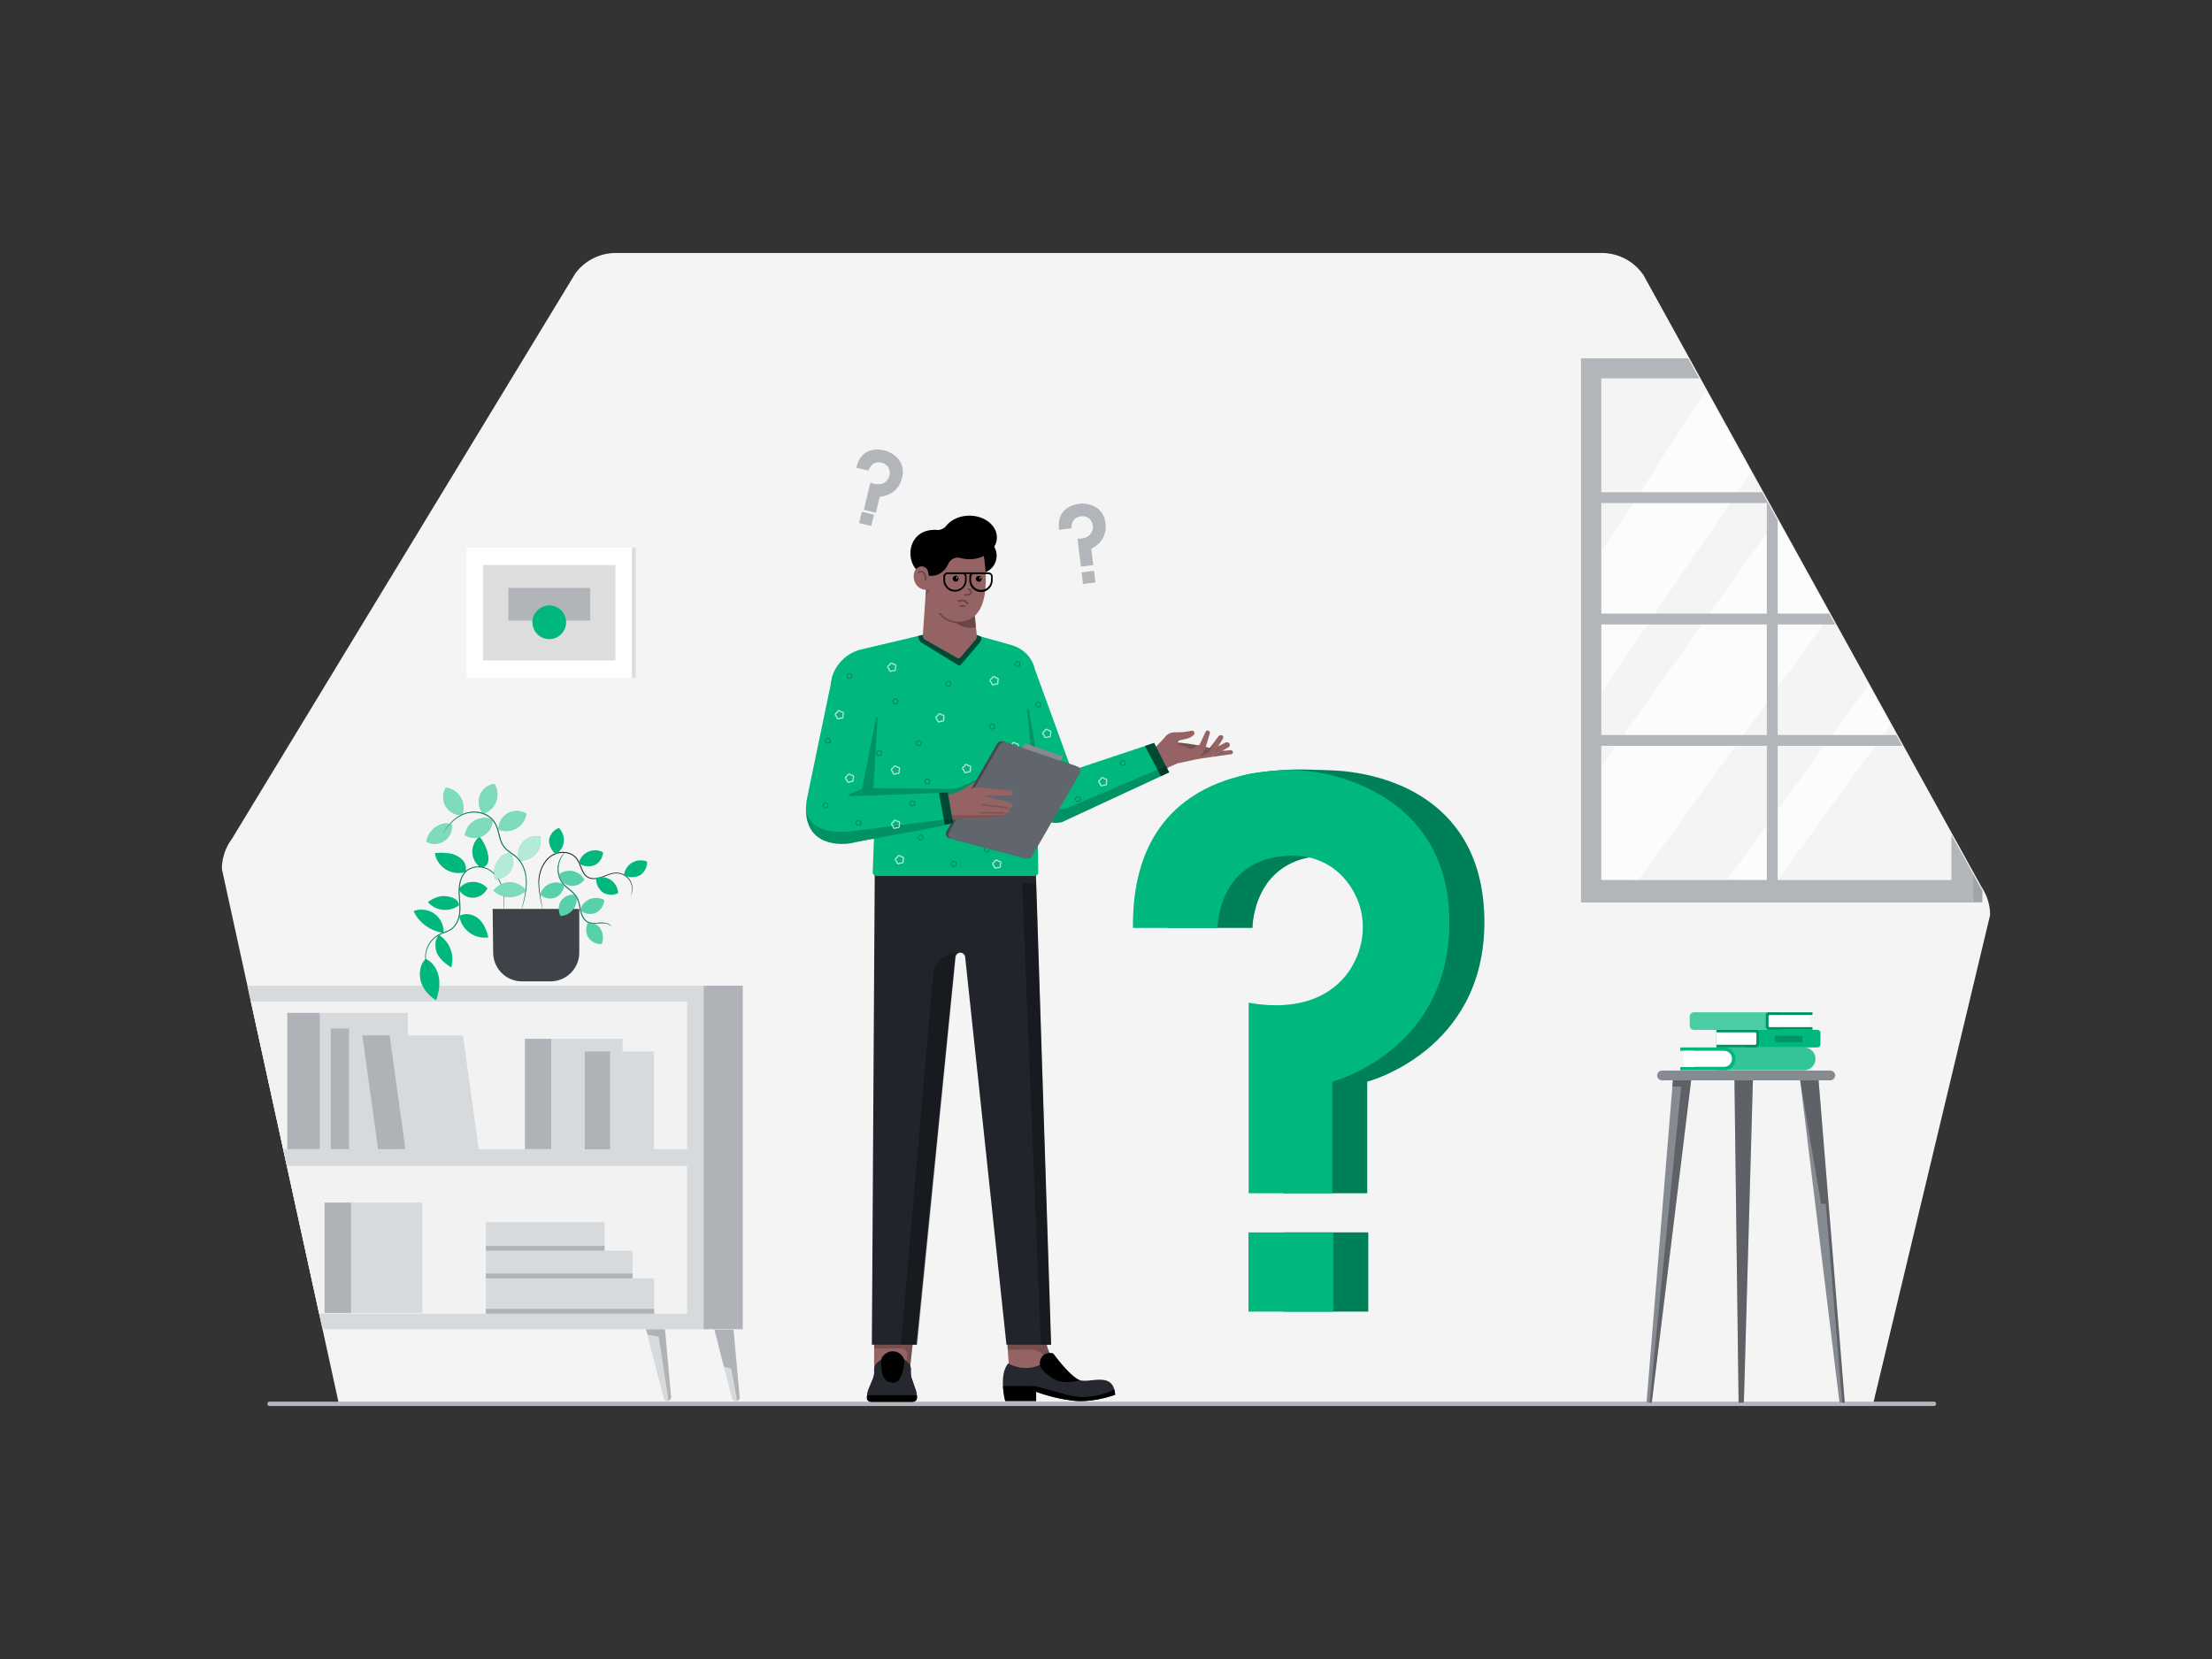 <svg class="gridItem__media" xmlns="http://www.w3.org/2000/svg" width="1600" height="1200" style="enable-background:new 0 0 1600 1200" xml:space="preserve" fill="none"><rect width="100%" height="100%" fill="#333333" stroke="none"/><path d="M416.12 197.83 167.61 607a36.364 36.364 0 0 0-7.1 21.61l84.62 386.9h1109.74l84.62-353.6a36.44 36.44 0 0 0-6.19-20.33l-244.48-442.5a36.425 36.425 0 0 0-13.12-11.815 36.437 36.437 0 0 0-17.13-4.265H445.46a36.424 36.424 0 0 0-29.34 14.83Z" fill="#F4F4F4"/><path d="M1399.06 1017H194.79a1.589 1.589 0 0 1-1.382-1.58 1.589 1.589 0 0 1 1.382-1.59h1204.27c.38.05.73.24.99.53.25.3.39.67.39 1.06 0 .38-.14.75-.39 1.05-.26.29-.61.48-.99.53Z" fill="#B2B6BB"/><path d="M844.84 671.141h61.1s0-51.3 53.31-52.22c27.68-.47 42 17.66 47.87 31.56 6.77 16.13 4.72 34.52-4.35 49.48-10.36 17.08-32.68 34.25-73.86 27l-.39 136.11h60.41v-80.69s84.73-21.9 84.73-115.27c0-89.34-72.24-108.64-111.07-109.88-21.61-.69-29.44-1.62-56.16 2.17-34.05 4.84-62.31 44.38-61.59 111.74ZM989.67 891.449h-61.31v57.26h61.31v-57.26Z" class="change-color-in-svg" fill="#4D61FC" style="fill:#00b77e"/><path opacity=".1" d="M989.67 891.449h-61.31v57.26h61.31v-57.26ZM844.84 671.141h61.1s0-51.3 53.31-52.22c27.68-.47 42 17.66 47.87 31.56 6.77 16.13 4.72 34.52-4.35 49.48-10.36 17.08-32.68 34.25-73.86 27l-.39 136.11h60.41v-80.69s84.73-21.9 84.73-115.27c0-89.34-72.24-108.64-111.07-109.88-21.61-.69-29.44-1.62-56.16 2.17-34.05 4.84-62.31 44.38-61.59 111.74Z" class="change-color-in-svg" fill="#4D61FC" style="fill:#00b77e"/><path opacity=".3" d="M844.84 671.141h61.1s0-51.3 53.31-52.22c27.68-.47 42 17.66 47.87 31.56 6.77 16.13 4.72 34.52-4.35 49.48-10.36 17.08-32.68 34.25-73.86 27l-.39 136.11h60.41v-80.69s84.73-21.9 84.73-115.27c0-89.34-72.24-108.64-111.07-109.88-21.61-.69-29.44-1.62-56.16 2.17-34.05 4.84-62.31 44.38-61.59 111.74ZM989.67 891.449h-61.31v57.26h61.31v-57.26Z" fill="#000"/><path d="M819.54 671.14h61.091s0-51.3 53.31-52.22c27.68-.47 42 17.66 47.87 31.56 6.77 16.13 4.72 34.52-4.35 49.48-10.36 17.08-33.071 32.61-74.241 25.36v137.75h60.411v-80.69s84.719-21.9 84.719-115.27c0-89.34-80.109-110.09-114.409-110.09-26.22-.02-115.561 6.34-114.401 114.12Z" class="change-color-in-svg" fill="#4D61FC" style="fill:#00b77e"/><path opacity=".3" d="M819.54 671.14h61.091s0-51.3 53.31-52.22c27.68-.47 42 17.66 47.87 31.56 6.77 16.13 4.72 34.52-4.35 49.48-10.36 17.08-33.071 32.61-74.241 25.36v137.75h60.411v-80.69s84.719-21.9 84.719-115.27c0-89.34-80.109-110.09-114.409-110.09-26.22-.02-115.561 6.34-114.401 114.12Z" class="change-color-in-svg" fill="#4D61FC" style="fill:#00b77e"/><path d="M964.36 891.449h-61.31v57.26h61.31v-57.26Z" class="change-color-in-svg" fill="#4D61FC" style="fill:#00b77e"/><path opacity=".3" d="M964.36 891.449h-61.31v57.26h61.31v-57.26Z" class="change-color-in-svg" fill="#4D61FC" style="fill:#00b77e"/><path d="m619.43 338.281 8.79 2.11s1.76-7.381 9.46-5.681a7.322 7.322 0 0 1 5.8 6.19 8.11 8.11 0 0 1-2.33 7c-2.08 2.1-5.88 3.55-11.55 1.09l-4.74 19.81 8.69 2.081 2.77-11.6s12.95-.241 16.16-13.671c3.08-12.85-7.73-18.589-12.66-19.769-3.82-.94-16.82-3.1-20.39 12.44ZM632.154 372.223l-8.798-2.086-1.948 8.216 8.798 2.086 1.948-8.216ZM766.07 383.2l9-1.11s-.93-7.53 6.88-8.63a7.296 7.296 0 0 1 7.6 3.76 8.08 8.08 0 0 1 .26 7.34c-1.21 2.7-4.26 5.39-10.43 5.07l2.5 20.22 8.87-1.09-1.47-11.85s12-4.75 10.34-18.46c-1.62-13.11-13.76-14.7-18.79-14.08-3.89.48-16.89 3.03-14.76 18.83ZM791.34 412.905l-9.001 1.115 1.041 8.405 9.001-1.114-1.041-8.406Z" fill="#B2B6BB"/><path d="M233.31 961.49h275.64v-248.5H178.96l54.35 248.5Z" fill="#D7DADC"/><path d="M230.84 950.181h266.19v-225.79H181.45l49.39 225.79Z" fill="#F2F2F2"/><path d="M537.26 712.99h-28.31v248.5h28.31v-248.5Z" fill="#AFB3B8"/><path d="M207.47 843.35h290.17v-12.12H204.82l2.65 12.12Z" fill="#D7DADC"/><path d="M231.52 732.641h-23.73v98.58h23.73v-98.58Z" fill="#AFB3B8"/><path d="M294.97 732.641h-63.45v98.58h63.45v-98.58Z" fill="#D7DADC"/><path d="M252.6 743.949h-13.34v87.28h13.34v-87.28Z" fill="#AFB3B8"/><path d="M288.35 743.949H252.6v87.28h35.75v-87.28Z" fill="#D7DADC"/><path d="M293.33 831.229h-19.85l-11.41-82.29h19.86l11.4 82.29Z" fill="#AFB3B8"/><path d="M293.33 831.229h52.96l-11.4-82.29h-52.96l11.4 82.29ZM473.13 924.619h-121.7v25.56h121.7v-25.56ZM437.28 883.98h-85.85v20.671h85.85V883.98Z" fill="#D7DADC"/><path d="M457.55 904.66H351.43v19.96h106.12v-19.96Z" fill="#D7DADC"/><path d="M398.96 751.381h-19.25v79.84h19.25v-79.84Z" fill="#AFB3B8"/><path d="M450.39 751.381h-51.43v79.84h51.43v-79.84Z" fill="#D7DADC"/><path d="M254.03 869.859h-19.25v79.84h19.25v-79.84Z" fill="#AFB3B8"/><path d="M305.46 869.859h-51.43v79.84h51.43v-79.84Z" fill="#D7DADC"/><path d="M441.42 760.551h-18.43v70.78h18.43v-70.78Z" fill="#AFB3B8"/><path d="M473 760.551h-31.57v70.78H473v-70.78Z" fill="#D7DADC"/><path d="M437.28 901.189h-85.85v3.46h85.85v-3.46ZM457.55 921.16H351.43v3.46h106.12v-3.46ZM473.13 946.721h-121.7v3.46h121.7v-3.46Z" fill="#AFB3B8"/><path d="m530.54 961.59 4.38 48.48a2.934 2.934 0 0 1-.591 2.35 2.918 2.918 0 0 1-2.159 1.11 2.661 2.661 0 0 1-1.651-.53 2.7 2.7 0 0 1-.999-1.41l-12.73-49.9h13.75v-.1Z" fill="#D7DADC"/><path d="m528.91 989.799-5.29-1.22-6.83-26.89h13.75l4.38 48.481a2.932 2.932 0 0 1-1.73 3.15l-4.28-23.521Z" fill="#AFB3B8"/><path d="m481.05 961.59 4.37 48.48a2.95 2.95 0 0 1-.588 2.36 2.961 2.961 0 0 1-2.162 1.1 2.705 2.705 0 0 1-1.648-.52 2.697 2.697 0 0 1-.992-1.42l-12.73-49.9h13.75v-.1Z" fill="#D7DADC"/><path d="m476.46 966.88-7.94-1.52-1.33-3.87h13.75l4.38 48.47c.105.64-.008 1.31-.322 1.88a2.936 2.936 0 0 1-1.408 1.28l-7.13-46.24Z" fill="#AFB3B8"/><path d="M1433.92 652.669v-8.32l-6.8-12.31v20.63h6.8Z" fill="#B2B6BB"/><path opacity=".1" d="M1433.92 652.669v-8.32l-6.8-12.31v20.63h6.8Z" fill="#000"/><path d="m1274.63 356.04-8.03-14.54-9.89 14.54h17.92ZM1319.53 539.48h-33.69v46.57l33.69-46.57ZM1158.27 356.04h28.01l47.76-73.46-4.92-8.9h-70.85v82.36ZM1371.67 531.671l-4.17-7.53-5.47 7.53h9.64ZM1230.95 451.66h-39.31l-33.37 49.03v30.98h16.01l56.67-80.01ZM1285.84 636.56h125.66v-32.789l-35.52-64.291h-19.62l-70.52 97.08ZM1249.86 635.79l28.17-38.94v-57.37h-22.62l-70.33 97.08h92.95v-.159l-28.17-.611ZM1158.27 636.56h22.41l-22.41-.55v.55ZM1158.27 539.48v14.78l10.48-14.78h-10.48ZM1158.27 363.85v35.26l22.93-35.26h-22.93ZM1236.48 443.85l41.55-58.66v-21.34h-26.64l-54.44 80h39.53ZM1285.84 497.47v34.2h39.33l26.36-36.44-24.07-43.57h-8.44l-33.18 45.81ZM1261.06 531.67h16.97v-23.42l-16.97 23.42ZM1158.27 451.66v49.03l33.37-49.03h-33.37Z" fill="#F4F4F4"/><path opacity=".7" d="M1158.27 451.66v49.03l33.37-49.03h-33.37Z" fill="#fff"/><path d="m1256.71 356.04 9.89-14.54-32.56-58.92-47.76 73.46h70.43Z" fill="#F4F4F4"/><path opacity=".7" d="m1256.71 356.04 9.89-14.54-32.56-58.92-47.76 73.46h70.43Z" fill="#fff"/><path d="M1251.39 363.85h-70.19l-22.93 35.26v44.74h38.68l54.44-80Z" fill="#F4F4F4"/><path opacity=".7" d="M1251.39 363.85h-70.19l-22.93 35.26v44.74h38.68l54.44-80Z" fill="#fff"/><path d="m1185 636.671.08-.11h-4.4l4.32.11Z" fill="#B2B6BB"/><path opacity=".7" d="m1185 636.671.08-.11h-4.4l4.32.11Z" fill="#fff"/><path d="m1168.75 539.48-10.48 14.78v81.75l22.41.55h4.4l70.33-97.08h-86.66Z" fill="#F4F4F4"/><path opacity=".7" d="m1168.75 539.48-10.48 14.78v81.75l22.41.55h4.4l70.33-97.08h-86.66Z" fill="#fff"/><path d="M1319.02 451.66h-33.18v45.81l33.18-45.81Z" fill="#F4F4F4"/><path opacity=".7" d="M1319.02 451.66h-33.18v45.81l33.18-45.81Z" fill="#fff"/><path d="M1278.03 443.849v-58.66l-41.55 58.66h41.55Z" fill="#F4F4F4"/><path opacity=".7" d="M1278.03 443.849v-58.66l-41.55 58.66h41.55Z" fill="#fff"/><path d="m1323.14 443.85-37.3-67.53v67.53h37.3Z" fill="#F4F4F4"/><path opacity=".7" d="m1323.14 443.85-37.3-67.53v67.53h37.3Z" fill="#fff"/><path d="m1261.06 531.67 16.97-23.42v-56.59h-47.08l-56.67 80.01h86.78Z" fill="#F4F4F4"/><path opacity=".7" d="m1261.06 531.67 16.97-23.42v-56.59h-47.08l-56.67 80.01h86.78Z" fill="#fff"/><path d="m1362.03 531.67 5.47-7.53-15.97-28.91-26.36 36.44h36.86Z" fill="#F4F4F4"/><path opacity=".7" d="m1362.03 531.67 5.47-7.53-15.97-28.91-26.36 36.44h36.86Z" fill="#fff"/><path d="m1319.53 539.48-33.69 46.57v50.51l70.52-97.08h-36.83Z" fill="#F4F4F4"/><path opacity=".7" d="m1319.53 539.48-33.69 46.57v50.51l70.52-97.08h-36.83Z" fill="#fff"/><path d="M1278.03 636.4v-39.55l-28.17 38.94 28.17.61Z" fill="#F4F4F4"/><path opacity=".7" d="M1278.03 636.4v-39.55l-28.17 38.94 28.17.61Z" fill="#fff"/><path d="M1411.5 603.77v32.79h-125.66v-97.08H1376l-4.31-7.81h-85.83v-80h41.62l-4.31-7.81h-37.31v-67.53l-6.9-12.48-4.31-7.81h-116.38v-82.36h70.85l-8-14.51h-77.54v393.62h283.55V632l-15.63-28.23ZM1278 508.25v23.42h-119.73v-80H1278v56.58Zm-96.83-144.4H1278v80h-119.73v-80h22.9Zm3.8 272.82-4.32-.11h-22.41v-97.08H1278v97.08h-93l-.03.11Z" fill="#B2B6BB"/><path d="M1323.69 781.43h-121.2a3.55 3.55 0 0 1-2.68-.937 3.598 3.598 0 0 1-.84-1.183c-.2-.448-.3-.931-.3-1.42 0-.489.1-.972.3-1.42.2-.448.48-.85.84-1.183a3.55 3.55 0 0 1 2.68-.937h121.2a3.625 3.625 0 0 1 3.45 2.139c.19.438.3.911.31 1.391-.05.963-.46 1.87-1.16 2.532a3.764 3.764 0 0 1-2.6 1.018" fill="#868A91"/><path d="m1315.45 781.43 18.93 233.13h-3.82l-28.46-233.13h13.35ZM1210.05 781.43l-19.07 233.13h3.82l28.46-233.13h-13.21Z" fill="#868A91"/><path opacity=".3" d="m1210.05 781.43-.55 4.49h6.54l-22.88 228.64h1.63l28.46-233.13h-13.2ZM1320.62 870.76h-3.4l-15.12-89.33h13.35l18.93 233.13h-1.91l-11.85-143.8Z" fill="#000"/><path d="m1254.58 781.43 2.99 233.13h3.82l6.53-233.13h-13.34Z" fill="#868A91"/><path opacity=".3" d="m1254.58 781.43 2.99 233.13h3.82l6.53-233.13h-13.34Z" fill="#000"/><path d="M356.34 657.461H419v31.54a20.838 20.838 0 0 1-6.098 14.735 20.807 20.807 0 0 1-6.759 4.518 20.815 20.815 0 0 1-7.973 1.587h-20.6a20.852 20.852 0 0 1-20.84-20.57l-.39-31.81Z" fill="#3F4249"/><path d="M391.89 647.999a10.772 10.772 0 0 0 10.5.88 11.32 11.32 0 0 0 5.74-9.07 12.902 12.902 0 0 0-10.48-.54 12.728 12.728 0 0 0-7 7.79M420.82 659.159a10.75 10.75 0 0 0 10.49.88 11.328 11.328 0 0 0 5.74-9.07 12.902 12.902 0 0 0-10.48-.54 12.77 12.77 0 0 0-7 7.8M404.58 634.229a10.798 10.798 0 0 0 8.28 6.52 11.382 11.382 0 0 0 9.79-4.42 12.158 12.158 0 0 0-13.814-6.021 12.17 12.17 0 0 0-4.766 2.481M415.13 647.15a10.807 10.807 0 0 0-9.44 4.67 11.41 11.41 0 0 0-.23 10.74 12.123 12.123 0 0 0 9.239-4.943 12.126 12.126 0 0 0 1.941-10.297M425.32 667.541a10.78 10.78 0 0 0 .26 10.54 11.326 11.326 0 0 0 9.64 4.73c.642-1.689.921-3.495.818-5.299a12.856 12.856 0 0 0-1.418-5.171c-1.66-3-4.65-4.52-8.41-5.38" class="change-color-in-svg" fill="#4D61FC" style="fill:#00b77e"/><path d="M442.14 670a7.587 7.587 0 0 0-2.49-1.6 11.068 11.068 0 0 0-3.43-.6c-1.561.001-3.12.091-4.67.27a13.582 13.582 0 0 1-5.74-.5 8.822 8.822 0 0 1-4.75-4.59 25.72 25.72 0 0 1-2-7 20.074 20.074 0 0 0-2.44-7.18 24.87 24.87 0 0 0-5.35-5.44 26.172 26.172 0 0 1-5.12-5.19 17.187 17.187 0 0 1-2.55-11.92 16.824 16.824 0 0 1 3.11-7.65c.455-.601.96-1.163 1.51-1.68a3.57 3.57 0 0 1 .61-.5c-.143.219-.311.42-.5.6a17.207 17.207 0 0 0-1.4 1.73 17.103 17.103 0 0 0-2.84 7.57 16.767 16.767 0 0 0 2.59 11.49 25.965 25.965 0 0 0 5 5 26.125 26.125 0 0 1 5.51 5.59 20.476 20.476 0 0 1 2.51 7.42 25.63 25.63 0 0 0 2 6.85A8.278 8.278 0 0 0 426 667c1.779.559 3.656.74 5.51.53a39.346 39.346 0 0 1 4.72-.16c1.205.036 2.393.286 3.51.74a6.175 6.175 0 0 1 1.91 1.22c.143.138.274.288.39.45a.976.976 0 0 1 .08.17" class="change-color-in-svg" fill="#4D61FC" style="fill:#00b77e"/><path d="M442.14 670a7.587 7.587 0 0 0-2.49-1.6 11.068 11.068 0 0 0-3.43-.6c-1.561.001-3.12.091-4.67.27a13.582 13.582 0 0 1-5.74-.5 8.822 8.822 0 0 1-4.75-4.59 25.72 25.72 0 0 1-2-7 20.074 20.074 0 0 0-2.44-7.18 24.87 24.87 0 0 0-5.35-5.44 26.172 26.172 0 0 1-5.12-5.19 17.187 17.187 0 0 1-2.55-11.92 16.824 16.824 0 0 1 3.11-7.65c.455-.601.96-1.163 1.51-1.68a3.57 3.57 0 0 1 .61-.5c-.143.219-.311.42-.5.6a17.207 17.207 0 0 0-1.4 1.73 17.103 17.103 0 0 0-2.84 7.57 16.767 16.767 0 0 0 2.59 11.49 25.965 25.965 0 0 0 5 5 26.125 26.125 0 0 1 5.51 5.59 20.476 20.476 0 0 1 2.51 7.42 25.63 25.63 0 0 0 2 6.85A8.278 8.278 0 0 0 426 667c1.779.559 3.656.74 5.51.53a39.346 39.346 0 0 1 4.72-.16c1.205.036 2.393.286 3.51.74a6.175 6.175 0 0 1 1.91 1.22c.143.138.274.288.39.45a.976.976 0 0 1 .08.17M320.87 674.78a15.993 15.993 0 0 0-13.859-16.686 16.007 16.007 0 0 0-7.811.906c3.65 8.38 12.57 14.74 21.67 15.76M317.41 676.221c-3.09 3.39-3.11 10.1-.89 14.12 2.22 4.02 6 6.9 9.84 9.45a20.814 20.814 0 0 0-8.95-23.57M332.18 661.53a18.456 18.456 0 0 0 13.612 16.008c2.408.641 4.922.788 7.388.432-1.2-5-3.2-10-7-13.36-3.8-3.36-9.9-4.63-14.15-1.78M332.12 654.73c-.77-4.52-5.29-6.09-9.85-6.52-4.56-.43-9.1 1.52-12.76 4.29a16.574 16.574 0 0 0 22.61 2.23ZM307.911 693.59c-4.35 3.71-5.07 11.68-3.27 17.09 1.8 5.41 6 9.75 10.79 12.91 1.83-5.37 3-11.13 2-16.72-1-5.59-4.33-11-9.53-13.28M331.78 643.19a12.205 12.205 0 0 1 9.87-5.26 13.521 13.521 0 0 1 10.87 4.59 11.808 11.808 0 0 1-10.24 6.83 11.528 11.528 0 0 1-10.5-6.16M336.7 630.699a17.35 17.35 0 0 1-14.113-1.813 17.353 17.353 0 0 1-8.017-11.757 39.394 39.394 0 0 1 10.46.151 16.994 16.994 0 0 1 9.25 4.559 9.189 9.189 0 0 1 2.398 4.106 9.168 9.168 0 0 1 .022 4.754M346.87 627a14.213 14.213 0 0 1-3.823-4.884 14.198 14.198 0 0 1 3.743-17.016 29.706 29.706 0 0 1 6.21 13.2 11.24 11.24 0 0 1-.05 5.47 4.999 4.999 0 0 1-3.83 3.59" class="change-color-in-svg" fill="#4D61FC" style="fill:#00b77e"/><path opacity=".4" d="M332.18 661.53a18.456 18.456 0 0 0 13.612 16.008c2.408.641 4.922.788 7.388.432-1.2-5-3.2-10-7-13.36-3.8-3.36-9.9-4.63-14.15-1.78M336.7 630.699a17.35 17.35 0 0 1-14.113-1.813 17.353 17.353 0 0 1-8.017-11.757 39.394 39.394 0 0 1 10.46.151 16.994 16.994 0 0 1 9.25 4.559 9.189 9.189 0 0 1 2.398 4.106 9.168 9.168 0 0 1 .022 4.754" class="change-color-in-svg" fill="#4D61FC" style="fill:#00b77e"/><path d="M364.091 659.12a1.548 1.548 0 0 1 0-.36c0-.27.05-.61.07-1 .06-.91.14-2.27.18-4a35.917 35.917 0 0 0-2.34-14.41 22.063 22.063 0 0 0-5.78-8.13 15.396 15.396 0 0 0-10.52-3.87c-2.07.019-4.106.53-5.94 1.49a11.75 11.75 0 0 0-4.59 4.38c-2.3 3.78-2.86 8.53-2.67 13.21.19 4.68.84 9.37.32 13.91a20.875 20.875 0 0 1-1.73 6.44 13.56 13.56 0 0 1-3.9 5.1 19.4 19.4 0 0 1-5.41 2.77 28.066 28.066 0 0 0-5.11 2.32 18.545 18.545 0 0 0-6.71 7.31 17.793 17.793 0 0 0-1.94 8 18.764 18.764 0 0 0 1 6.18 23.602 23.602 0 0 0 2.39 4.81 1.664 1.664 0 0 1-.23-.28 9.458 9.458 0 0 1-.61-.84 16.799 16.799 0 0 1-1.81-3.6 18.637 18.637 0 0 1-1.15-6.27 17.897 17.897 0 0 1 1.89-8.22 18.912 18.912 0 0 1 6.84-7.58c3.13-2.08 7.26-2.6 10.44-5.1 3.18-2.5 4.86-6.78 5.36-11.12.5-4.34-.16-9-.34-13.81-.18-4.81.37-9.64 2.77-13.59a12.392 12.392 0 0 1 4.85-4.61 13.878 13.878 0 0 1 6.24-1.53 16.065 16.065 0 0 1 10.9 4.07 22.4 22.4 0 0 1 5.86 8.38 29.542 29.542 0 0 1 2 8.21c.205 2.117.265 4.245.18 6.37-.07 1.74-.2 3.1-.31 4-.05.42-.09.76-.12 1a1.85 1.85 0 0 1-.08.32" class="change-color-in-svg" fill="#4D61FC" style="fill:#00b77e"/><path opacity=".4" d="M364.091 659.12a1.548 1.548 0 0 1 0-.36c0-.27.05-.61.07-1 .06-.91.14-2.27.18-4a35.917 35.917 0 0 0-2.34-14.41 22.063 22.063 0 0 0-5.78-8.13 15.396 15.396 0 0 0-10.52-3.87c-2.07.019-4.106.53-5.94 1.49a11.75 11.75 0 0 0-4.59 4.38c-2.3 3.78-2.86 8.53-2.67 13.21.19 4.68.84 9.37.32 13.91a20.875 20.875 0 0 1-1.73 6.44 13.56 13.56 0 0 1-3.9 5.1 19.4 19.4 0 0 1-5.41 2.77 28.066 28.066 0 0 0-5.11 2.32 18.545 18.545 0 0 0-6.71 7.31 17.793 17.793 0 0 0-1.94 8 18.764 18.764 0 0 0 1 6.18 23.602 23.602 0 0 0 2.39 4.81 1.664 1.664 0 0 1-.23-.28 9.458 9.458 0 0 1-.61-.84 16.799 16.799 0 0 1-1.81-3.6 18.637 18.637 0 0 1-1.15-6.27 17.897 17.897 0 0 1 1.89-8.22 18.912 18.912 0 0 1 6.84-7.58c3.13-2.08 7.26-2.6 10.44-5.1 3.18-2.5 4.86-6.78 5.36-11.12.5-4.34-.16-9-.34-13.81-.18-4.81.37-9.64 2.77-13.59a12.392 12.392 0 0 1 4.85-4.61 13.878 13.878 0 0 1 6.24-1.53 16.065 16.065 0 0 1 10.9 4.07 22.4 22.4 0 0 1 5.86 8.38 29.542 29.542 0 0 1 2 8.21c.205 2.117.265 4.245.18 6.37-.07 1.74-.2 3.1-.31 4-.05.42-.09.76-.12 1a1.85 1.85 0 0 1-.08.32" fill="#21252B"/><path d="M456.2 647.83c.592-1.477.91-3.049.94-4.64a11.629 11.629 0 0 0-1.23-5.35 11.45 11.45 0 0 0-9.22-6.08 13.136 13.136 0 0 0-4.55.53c-3.1.81-6.16 2.58-9.83 3.3-1.882.423-3.84.375-5.7-.14a8.538 8.538 0 0 1-4.64-3.71c-2.21-3.43-2.84-7.73-5.5-10.89a11 11 0 0 0-5-3.27 14.254 14.254 0 0 0-5.85-.59 15.003 15.003 0 0 0-9.71 5.06 22.908 22.908 0 0 0-4.81 8.95 27.003 27.003 0 0 0-1.1 8.8 96.135 96.135 0 0 0 1.64 12.92c.25 1.49.46 2.65.6 3.51.06.37.1.66.14.91a.897.897 0 0 1 0 .31 1.298 1.298 0 0 1-.09-.3c-.06-.25-.12-.54-.2-.9-.18-.85-.43-2-.73-3.48a88.07 88.07 0 0 1-1.87-13 27.305 27.305 0 0 1 1-9 23.146 23.146 0 0 1 4.9-9.19 17.661 17.661 0 0 1 4.44-3.55 15.21 15.21 0 0 1 11.8-1.13 11.399 11.399 0 0 1 5.37 3.5c2.82 3.38 3.42 7.71 5.54 11a7.9 7.9 0 0 0 4.27 3.44c1.756.499 3.609.551 5.39.15 3.53-.67 6.61-2.41 9.8-3.23a13.392 13.392 0 0 1 4.74-.51 11.92 11.92 0 0 1 4.26 1.15 11.43 11.43 0 0 1 6.44 10.77 10.606 10.606 0 0 1-.69 3.5 5.93 5.93 0 0 1-.53 1.16" fill="#21252B"/><path d="M419.211 624.86a12.227 12.227 0 0 0 11.27.739 11.365 11.365 0 0 0 5.75-9.079 12.145 12.145 0 0 0-10.468-.549 12.147 12.147 0 0 0-6.992 7.809M431.19 635.751a12.303 12.303 0 0 0 5.24 10 11.354 11.354 0 0 0 10.74.18 12.9 12.9 0 0 0-5-9.22 12.74 12.74 0 0 0-10.28-1.89M452 633.33a12.312 12.312 0 0 0 11.3-.46 11.36 11.36 0 0 0 4.74-9.64 12.146 12.146 0 0 0-14.495 4.13 12.15 12.15 0 0 0-2.095 4.95M401.73 617.65c-3-2.61-5.07-7.2-4.48-10.65a11.317 11.317 0 0 1 7-8.16 12.909 12.909 0 0 1 3.61 9.85 12.778 12.778 0 0 1-5.39 9M375.66 622.501a15.693 15.693 0 0 0 12-5 14.87 14.87 0 0 0 3.19-12.28 13.1 13.1 0 0 0-6.948.303 13.102 13.102 0 0 0-8.862 10.066 13.11 13.11 0 0 0 .58 6.931" class="change-color-in-svg" fill="#4D61FC" style="fill:#00b77e"/><path opacity=".7" d="M375.66 622.501a15.693 15.693 0 0 0 12-5 14.87 14.87 0 0 0 3.19-12.28 13.1 13.1 0 0 0-6.948.303 13.102 13.102 0 0 0-8.862 10.066 13.11 13.11 0 0 0 .58 6.931" fill="#fff"/><path d="M320.49 602.76s0-.09.12-.27l.43-.78c.38-.67 1-1.65 1.83-2.85a30.586 30.586 0 0 1 9.05-8.56 22.006 22.006 0 0 1 8.13-3 19.998 19.998 0 0 1 9.87 1 16.057 16.057 0 0 1 8.44 6.92c1.93 3.39 2.57 7.36 3.7 11.16a19.522 19.522 0 0 0 2.36 5.32 16.005 16.005 0 0 0 4 4c1.51 1.11 3.09 2.11 4.52 3.29a19.977 19.977 0 0 1 3.67 4 24.36 24.36 0 0 1 3.76 9.19c.551 2.841.722 5.743.51 8.63a65.471 65.471 0 0 1-2.21 12.28c-.37 1.43-.69 2.52-.91 3.27a7.65 7.65 0 0 1-.37 1.12c.051-.392.128-.779.23-1.16.19-.82.46-1.92.79-3.3a71.437 71.437 0 0 0 2-12.25 32.715 32.715 0 0 0-.58-8.5 23.925 23.925 0 0 0-3.72-8.93 18.674 18.674 0 0 0-3.57-3.83c-1.39-1.14-3-2.13-4.5-3.26a16.869 16.869 0 0 1-4.18-4.12 20.532 20.532 0 0 1-2.44-5.51c-1.15-3.86-1.77-7.78-3.63-11a15.423 15.423 0 0 0-8.08-6.66 19.605 19.605 0 0 0-9.57-1.06 21.735 21.735 0 0 0-7.95 2.83 31.903 31.903 0 0 0-9.09 8.27c-.88 1.18-1.51 2.13-1.93 2.78-.202.349-.43.683-.68 1" class="change-color-in-svg" fill="#4D61FC" style="fill:#00b77e"/><path d="M369.19 617.07a11.535 11.535 0 0 0-5.91 1.89 15.998 15.998 0 0 0-5.18 16.78 12.74 12.74 0 0 0 11.33-6 12.582 12.582 0 0 0-.24-12.72" class="change-color-in-svg" fill="#4D61FC" style="fill:#00b77e"/><path opacity=".7" d="M369.19 617.07a11.535 11.535 0 0 0-5.91 1.89 15.998 15.998 0 0 0-5.18 16.78 12.74 12.74 0 0 0 11.33-6 12.582 12.582 0 0 0-.24-12.72" fill="#fff"/><path d="M327.21 597.13c-.53-1.33-1.28-.94-2.66-1.31a8.816 8.816 0 0 0-4.24.08 16 16 0 0 0-11.91 12.92 12.476 12.476 0 0 0 12.803-.486 12.47 12.47 0 0 0 5.617-11.514M379.66 643.181a14.401 14.401 0 0 0-22.66 1.11 17.866 17.866 0 0 0 11.75 4.64 18.19 18.19 0 0 0 11.84-4.8M361.001 600.16a14.618 14.618 0 0 0 17.367-5.479 14.627 14.627 0 0 0 2.343-6.061 13.12 13.12 0 0 0-20.12 11.24M355.93 592.56a14.632 14.632 0 0 0-17.368 5.479 14.626 14.626 0 0 0-2.342 6.061 13.115 13.115 0 0 0 13.399.358 13.116 13.116 0 0 0 6.721-11.598M349.89 588.48a14.618 14.618 0 0 0 7.77-21.48 13.124 13.124 0 0 0-10.524 8.298 13.115 13.115 0 0 0 2.254 13.212M334.391 589.22a14.624 14.624 0 0 0-11.93-19.48 13.104 13.104 0 0 0 4.873 18.26 13.108 13.108 0 0 0 6.757 1.63" class="change-color-in-svg" fill="#4D61FC" style="fill:#00b77e"/><g opacity=".7"><g opacity=".7"><path opacity=".7" d="M391.89 647.999a10.772 10.772 0 0 0 10.5.88 11.32 11.32 0 0 0 5.74-9.07 12.902 12.902 0 0 0-10.48-.54 12.728 12.728 0 0 0-7 7.79M420.82 659.159a10.75 10.75 0 0 0 10.49.88 11.328 11.328 0 0 0 5.74-9.07 12.902 12.902 0 0 0-10.48-.54 12.77 12.77 0 0 0-7 7.8M404.58 634.229a10.798 10.798 0 0 0 8.28 6.52 11.382 11.382 0 0 0 9.79-4.42 12.158 12.158 0 0 0-13.814-6.021 12.17 12.17 0 0 0-4.766 2.481M415.13 647.15a10.807 10.807 0 0 0-9.44 4.67 11.41 11.41 0 0 0-.23 10.74 12.123 12.123 0 0 0 9.239-4.943 12.126 12.126 0 0 0 1.941-10.297M425.32 667.539a10.78 10.78 0 0 0 .26 10.54 11.338 11.338 0 0 0 4.224 3.58 11.34 11.34 0 0 0 5.416 1.15c.642-1.689.921-3.495.818-5.299a12.856 12.856 0 0 0-1.418-5.171c-1.66-3-4.65-4.52-8.41-5.38" fill="#fff"/></g><path opacity=".7" d="M442.141 670a7.587 7.587 0 0 0-2.49-1.6 11.068 11.068 0 0 0-3.43-.6c-1.561.001-3.12.091-4.67.27a13.582 13.582 0 0 1-5.74-.5 8.822 8.822 0 0 1-4.75-4.59 25.72 25.72 0 0 1-2-7 20.074 20.074 0 0 0-2.44-7.18 24.87 24.87 0 0 0-5.35-5.44 26.172 26.172 0 0 1-5.12-5.19 17.187 17.187 0 0 1-2.55-11.92 16.813 16.813 0 0 1 3.11-7.65c.455-.601.96-1.163 1.51-1.68a3.57 3.57 0 0 1 .61-.5c-.143.219-.311.42-.5.6a17.207 17.207 0 0 0-1.4 1.73 17.103 17.103 0 0 0-2.84 7.57 16.767 16.767 0 0 0 2.59 11.49 25.965 25.965 0 0 0 5 5 26.148 26.148 0 0 1 5.51 5.59 20.476 20.476 0 0 1 2.51 7.42 25.63 25.63 0 0 0 2 6.85 8.278 8.278 0 0 0 4.3 4.33c1.779.559 3.656.74 5.51.53a39.346 39.346 0 0 1 4.72-.16c1.204.036 2.393.286 3.51.74a6.175 6.175 0 0 1 1.91 1.22c.143.138.274.288.39.45a.976.976 0 0 1 .08.17" fill="#fff"/><path opacity=".7" d="M442.141 670a7.587 7.587 0 0 0-2.49-1.6 11.068 11.068 0 0 0-3.43-.6c-1.561.001-3.12.091-4.67.27a13.582 13.582 0 0 1-5.74-.5 8.822 8.822 0 0 1-4.75-4.59 25.72 25.72 0 0 1-2-7 20.074 20.074 0 0 0-2.44-7.18 24.87 24.87 0 0 0-5.35-5.44 26.172 26.172 0 0 1-5.12-5.19 17.187 17.187 0 0 1-2.55-11.92 16.813 16.813 0 0 1 3.11-7.65c.455-.601.96-1.163 1.51-1.68a3.57 3.57 0 0 1 .61-.5c-.143.219-.311.42-.5.6a17.207 17.207 0 0 0-1.4 1.73 17.103 17.103 0 0 0-2.84 7.57 16.767 16.767 0 0 0 2.59 11.49 25.965 25.965 0 0 0 5 5 26.148 26.148 0 0 1 5.51 5.59 20.476 20.476 0 0 1 2.51 7.42 25.63 25.63 0 0 0 2 6.85 8.278 8.278 0 0 0 4.3 4.33c1.779.559 3.656.74 5.51.53a39.346 39.346 0 0 1 4.72-.16c1.204.036 2.393.286 3.51.74a6.175 6.175 0 0 1 1.91 1.22c.143.138.274.288.39.45a.976.976 0 0 1 .08.17" fill="#21252B"/></g><g opacity=".7"><path opacity=".7" d="M327.21 597.131c-.53-1.33-1.28-.94-2.66-1.31a8.942 8.942 0 0 0-4.24.07 15.998 15.998 0 0 0-11.91 12.93 12.486 12.486 0 0 0 12.797-.495 12.476 12.476 0 0 0 5.623-11.505M379.66 643.181a14.401 14.401 0 0 0-22.66 1.11 17.866 17.866 0 0 0 11.75 4.64 18.19 18.19 0 0 0 11.84-4.8M361.001 600.16a14.618 14.618 0 0 0 17.367-5.479 14.627 14.627 0 0 0 2.343-6.061 13.12 13.12 0 0 0-20.12 11.24M355.931 592.56a14.632 14.632 0 0 0-17.368 5.479 14.626 14.626 0 0 0-2.342 6.061 13.115 13.115 0 0 0 13.399.358 13.116 13.116 0 0 0 6.721-11.598M349.89 588.48a14.618 14.618 0 0 0 7.77-21.48 13.124 13.124 0 0 0-10.524 8.298 13.115 13.115 0 0 0 2.254 13.212M334.391 589.22a14.624 14.624 0 0 0-11.93-19.48 13.104 13.104 0 0 0 4.873 18.26 13.108 13.108 0 0 0 6.757 1.63" fill="#fff"/><path opacity=".7" d="M320.49 602.76s0-.09.12-.27l.43-.78c.38-.67 1-1.65 1.83-2.85a30.586 30.586 0 0 1 9.05-8.56 22.006 22.006 0 0 1 8.13-3 19.998 19.998 0 0 1 9.87 1 16.057 16.057 0 0 1 8.44 6.92c1.93 3.39 2.57 7.36 3.7 11.16a19.522 19.522 0 0 0 2.36 5.32 16.005 16.005 0 0 0 4 4c1.51 1.11 3.09 2.11 4.52 3.29a19.977 19.977 0 0 1 3.67 4 24.36 24.36 0 0 1 3.76 9.19c.551 2.841.722 5.743.51 8.63a65.471 65.471 0 0 1-2.21 12.28c-.37 1.43-.69 2.52-.91 3.27a7.65 7.65 0 0 1-.37 1.12c.051-.392.128-.779.23-1.16.19-.82.46-1.92.79-3.3a71.437 71.437 0 0 0 2-12.25 32.715 32.715 0 0 0-.58-8.5 23.925 23.925 0 0 0-3.72-8.93 18.674 18.674 0 0 0-3.57-3.83c-1.39-1.14-3-2.13-4.5-3.26a16.869 16.869 0 0 1-4.18-4.12 20.532 20.532 0 0 1-2.44-5.51c-1.15-3.86-1.77-7.78-3.63-11a15.423 15.423 0 0 0-8.08-6.66 19.605 19.605 0 0 0-9.57-1.06 21.735 21.735 0 0 0-7.95 2.83 31.903 31.903 0 0 0-9.09 8.27c-.88 1.18-1.51 2.13-1.93 2.78-.202.349-.43.683-.68 1" fill="#21252B"/></g><path d="M457.15 396.23h-119.7v94.01h119.7v-94.01Z" fill="#fff"/><path d="M445.1 408.75h-95.61v68.96h95.61v-68.96Z" fill="#DDD"/><path d="M459.83 396.25h-2.73v93.93h2.73v-93.93Z" fill="#DADDDF"/><path d="M426.92 425.25h-59.24v23.63h59.24v-23.63Z" fill="#B1B5BA"/><path d="M397.3 462.279c6.721 0 12.17-5.448 12.17-12.17 0-6.721-5.449-12.17-12.17-12.17s-12.17 5.449-12.17 12.17c0 6.722 5.449 12.17 12.17 12.17ZM1305.18 757.631h-63.12v16.51h63.12a8.238 8.238 0 0 0 5.65-2.517 8.249 8.249 0 0 0 2.32-5.738c0-2.141-.83-4.198-2.32-5.738a8.234 8.234 0 0 0-5.65-2.517" class="change-color-in-svg" fill="#4D61FC" style="fill:#00b77e"/><path opacity=".2" d="M1305.18 757.631h-63.12v16.51h63.12a8.238 8.238 0 0 0 5.65-2.517 8.249 8.249 0 0 0 2.32-5.738c0-2.141-.83-4.198-2.32-5.738a8.234 8.234 0 0 0-5.65-2.517" fill="#fff"/><path d="M1247.32 774.141h-31.93v-2.36h9.89v-11.7h-9.89v-2.45h31.93c2.14.074 4.17.977 5.65 2.517a8.249 8.249 0 0 1 2.32 5.738c0 2.141-.83 4.198-2.32 5.738a8.238 8.238 0 0 1-5.65 2.517" class="change-color-in-svg" fill="#4D61FC" style="fill:#00b77e"/><path d="M1217.75 771.69h29.48a5.805 5.805 0 0 0 3.95-1.783 5.803 5.803 0 0 0 0-8.044 5.805 5.805 0 0 0-3.95-1.783h-29.48v11.61Z" fill="#fff"/><path d="M1314.61 744.93h-52.69v12.7h52.69a2.2 2.2 0 0 0 1.54-.638c.4-.406.63-.957.64-1.532v-8.35a2.19 2.19 0 0 0-2.18-2.18" class="change-color-in-svg" fill="#4D61FC" style="fill:#00b77e"/><path opacity=".2" d="M1284.68 749.199h18.14c.12-.001.24.021.35.066a.85.85 0 0 1 .29.194.899.899 0 0 1 .27.64v2.81a.878.878 0 0 1-.27.64.838.838 0 0 1-.29.195.907.907 0 0 1-.35.065h-18.14a.911.911 0 0 1-.64-.263.936.936 0 0 1-.26-.637v-2.81c0-.238.1-.467.26-.636.17-.169.4-.264.64-.264" fill="#000"/><path d="M1241.51 757.63h28.66a2.159 2.159 0 0 0 1.53-.638c.41-.406.64-.957.65-1.532v-8.35a2.19 2.19 0 0 0-2.18-2.18h-28.66v12.7Z" class="change-color-in-svg" fill="#4D61FC" style="fill:#00b77e"/><path opacity=".2" d="M1241.51 757.63h28.66a2.159 2.159 0 0 0 1.53-.638c.41-.406.64-.957.65-1.532v-8.35a2.19 2.19 0 0 0-2.18-2.18h-28.66v12.7Z" fill="#000"/><path d="M1241.51 755.73h27.84c.29-.001.57-.116.78-.32.2-.206.31-.482.31-.77v-6.8a1.2 1.2 0 0 0-.08-.419.933.933 0 0 0-.24-.355c-.1-.101-.22-.181-.35-.236a1.1 1.1 0 0 0-.42-.08h-27.84v8.98Z" fill="#fff"/><path d="M1225.28 744.93h62.31v-12.69h-62.31a3 3 0 0 0-2.13.87 3.104 3.104 0 0 0-.87 2.12V742c.03.778.35 1.516.91 2.057.56.541 1.31.844 2.09.843" class="change-color-in-svg" fill="#4D61FC" style="fill:#00b77e"/><path opacity=".3" d="M1225.28 744.93h62.31v-12.69h-62.31a3 3 0 0 0-2.13.87 3.104 3.104 0 0 0-.87 2.12V742c.03.778.35 1.516.91 2.057.56.541 1.31.844 2.09.843" fill="#fff"/><path d="M1308.9 734.141h-28.66a1.103 1.103 0 0 0-1.01.672c-.05.132-.08.274-.08.418v6.77c0 .143.03.285.08.417a1.112 1.112 0 0 0 1.01.673h28.66v-8.95Z" fill="#fff"/><path d="M1279.42 732.24H1311v1.9h-30.75c-.14-.008-.28.008-.41.05a.911.911 0 0 0-.35.21.957.957 0 0 0-.25.34c-.05.127-.08.263-.08.4V742c0 .141.03.28.08.41.06.126.14.239.25.33.1.1.22.173.35.21.13.029.27.029.41 0H1311v1.9h-31.57c-.58 0-1.13-.226-1.54-.63a2.159 2.159 0 0 1-.63-1.54v-8.35c0-.576.22-1.13.63-1.54.41-.403.96-.63 1.54-.63" class="change-color-in-svg" fill="#4D61FC" style="fill:#00b77e"/><path opacity=".2" d="M1279.42 732.24H1311v1.9h-30.75c-.14-.008-.28.008-.41.05a.911.911 0 0 0-.35.21.957.957 0 0 0-.25.34c-.05.127-.08.263-.08.4V742c0 .141.03.28.08.41.06.126.14.239.25.33.1.1.22.173.35.21.13.029.27.029.41 0H1311v1.9h-31.57c-.58 0-1.13-.226-1.54-.63a2.159 2.159 0 0 1-.63-1.54v-8.35c0-.576.22-1.13.63-1.54.41-.403.96-.63 1.54-.63" fill="#000"/><path d="M632.23 1001.46h24.74l4.58-41.87-29.24.09-.08 41.78Z" fill="#956363"/><path opacity=".2" d="M632.27 971.869v3.41h19.42a4.605 4.605 0 0 1 4.373 3.186c.198.614.265 1.263.197 1.904l-1.63 14.88h3l2.56-23.38h-27.92Z" fill="#000"/><path d="m634.78 985.579.75-.65c5.61-4.87 15.27-4.81 20.72.22l.41.42a6.28 6.28 0 0 1 2.15 4.58v2.73a13.016 13.016 0 0 0 .82 4.65l2.55 7.381c.656 1.77.995 3.63 1 5.52v.93c0 1.43-1.48 2.57-3.22 2.57h-29.63c-1.82 0-3.22-1.15-3.22-2.57v-.36a17.31 17.31 0 0 1 1.24-6.38l3-7.231a13.633 13.633 0 0 0 1.07-5.16l.09-2.07a6.714 6.714 0 0 1 2.27-4.58Z" fill="#25282F"/><path d="m634.78 985.579.75-.65c5.61-4.87 15.27-4.81 20.72.22l.41.42a6.28 6.28 0 0 1 2.15 4.58v2.73a13.016 13.016 0 0 0 .82 4.65l2.55 7.381c.656 1.77.995 3.63 1 5.52v.93c0 1.43-1.48 2.57-3.22 2.57h-29.63c-1.82 0-3.22-1.15-3.22-2.57v-.36a17.31 17.31 0 0 1 1.24-6.38l3-7.231a13.633 13.633 0 0 0 1.07-5.16l.09-2.07a6.714 6.714 0 0 1 2.27-4.58Z" fill="#25282F"/><path d="m728.65 972.14 1.65 24.33 48.22 2.24-16-16.18c-3.05-2.2-4.93-7-5.55-10.68l-28.32.29Z" fill="#956363"/><path opacity=".2" d="M745.88 976.2a12.001 12.001 0 0 1 10.72 6.52 11.876 11.876 0 0 0 3.33 4.07l11.49 11.59 7.1.33-16-16.18c-3.05-2.2-4.93-7-5.55-10.68l-28.28.29.28 4.22 16.91-.16Z" fill="#000"/><path d="M729.31 986.18s10.93 6.82 23.2.92a7.212 7.212 0 0 1 2.47-6.91c2-1.6 6.17-2.13 7.29-.65s2.87 3.92 5.8 7.48c4.07 4.91 9.58 10.58 13.84 11.48 7.82 1.63 23.6-6.35 24.69 10.34 0 0-15.42 5.8-29.77 4.35a119.347 119.347 0 0 1-27.38-6.54v6.71h-22.33s-5.06-18.82 2.19-27.18Z" fill="#25282F"/><path d="M725.49 1002.7c.219 3.61.768 7.18 1.64 10.69h22.33v-6.7a119.347 119.347 0 0 0 27.38 6.54c14.35 1.44 29.76-4.34 29.76-4.34a20.367 20.367 0 0 0-.6-3.82 49.217 49.217 0 0 1-36.26 3.29c-8.19-2.38-14.8-4-20.58-5.68 0-.03-19.16-.44-23.67.02ZM780.72 998.429s-12.17 4.151-20.7-2.37c-6.29-4.82-9.5-7.63-7-13.4 2.29-5.22 8.65-3.63 8.65-3.63s11.16 15.1 19.05 19.4Z" fill="#000"/><path d="m632.74 628.85 116.47.29 11.12 343.53H728l-29.87-280.38a3.543 3.543 0 0 0-3.49-3.18 3.499 3.499 0 0 0-3.61 3.18L663 972.67h-32.36l2.1-343.82Z" fill="#21252B"/><path opacity=".3" d="m739.32 639.119 13.56 333.63h7.22l-10.64-333.63h-10.14ZM651.66 972.751 675 704.081c1.07-8.54 8.65-14.94 17.56-14.94h2.39a3.628 3.628 0 0 0-3.66 3.24l-27.8 280.37h-11.83Z" fill="#000"/><path d="M748.85 508.38c-.08-2.34-.16-12.18-.22-21.14-.06-9.5-7.1-17.89-17.43-20.77l-21.65-6.05-2.56-.91-39.49-.33-.51.13-44.42 10.54c-11 2.55-21.62 13.66-21.38 25.69l-2.31 11.11 19.83 76 14.13 5.73-1.57 42.36a2.79 2.79 0 0 0 2.79 2.91h114.17a2.796 2.796 0 0 0 1.994-.839 2.792 2.792 0 0 0 .796-2.011l-2.17-122.42Z" class="change-color-in-svg" fill="#4D61FC" style="fill:#00b77e"/><path opacity=".6" d="M664.19 460a5.905 5.905 0 0 0 3.31 5.43L692.91 481a1.75 1.75 0 0 0 2.24-.35l13.33-15.55s2.14-2.89 1.07-4.63l-6.94-2.81-32 .86-6.42 1.48Z" fill="#000"/><path d="M876.84 541.47s-17-4.41-26.94-4.36l-1.84 5.34 16.53 2.21 12.25-3.19Z" fill="#956363"/><path opacity=".2" d="M876.84 541.47s-17-4.41-26.94-4.36l-1.84 5.34 16.53 2.21 12.25-3.19Z" fill="#000"/><path d="m864.39 549.24 11.92-1.69 8.3-13.3a1.638 1.638 0 0 0-.402-2.167 1.639 1.639 0 0 0-1.208-.313 2.824 2.824 0 0 0-1.8 1l-6.9 9.3-5.46 1-4.45 6.17Z" fill="#956363"/><path d="M889.55 539.06a1.925 1.925 0 0 0-1.001-1.921 1.909 1.909 0 0 0-.729-.219 3 3 0 0 0-1.82.37l-5 2.71-4.69 7.51 12.28-7a1.936 1.936 0 0 0 .96-1.45Z" fill="#956363"/><path opacity=".2" d="m877.77 537.439-3.08 6.49-10.3 5.31 4.45-6.14 5.46-.99 3.47-4.67Z" fill="#000"/><path d="m876.31 547.551 14.25-2c.249-.035.484-.134.683-.288.198-.155.352-.359.447-.592a1.443 1.443 0 0 0-.61-1.8l-.08-.05a1.655 1.655 0 0 0-1-.21l-6.11.6-7.58 4.34Z" fill="#956363"/><path opacity=".2" d="m883.08 538.891-6.77 8.66 4.69-7.51 2.08-1.15ZM886.22 542.881l-2.31.32-7.04 4.27 1.18-.16 8.17-4.43Z" fill="#000"/><path d="m843.29 555.929-10.15-12.69 9.12-9.54a8.806 8.806 0 0 1 7.49-4 50.12 50.12 0 0 0 12.15-1.16 1.551 1.551 0 0 1 1.56.52 1.805 1.805 0 0 1 .266 2.207 1.811 1.811 0 0 1-.546.573 10.69 10.69 0 0 1-5 2.51l-5.07 1.2c-.66.14-1.06 1.15-1.06 1.82a1.398 1.398 0 0 0 1.06 1.36l7.6 2.8a3.576 3.576 0 0 0 2.77-.42l4.27-2.63 4.32-9.18c.111-.232.278-.434.485-.588.208-.153.45-.253.705-.292h.13a1.571 1.571 0 0 1 1.77 1.33c.028.221.011.446-.05.66l-3.37 11.37-4.74 7.09-15.29 3.28-8.42 3.78Z" fill="#956363"/><path d="m845.67 558.68-77.11 35.79a16.118 16.118 0 0 1-19.33-8.47L714 493.11l32.79-13.86 28.41 78 59.58-19.86 10.89 21.29Z" class="change-color-in-svg" fill="#4D61FC" style="fill:#00b77e"/><path opacity=".7" d="M644.48 486a1.698 1.698 0 0 1-.66-.14 1.59 1.59 0 0 1-1-1.41.778.778 0 0 0-.36-.62 1.61 1.61 0 0 1 .31-2.86.795.795 0 0 0 .48-.53 1.596 1.596 0 0 1 1.221-1.186 1.604 1.604 0 0 1 1.599.586.73.73 0 0 0 .65.29 1.606 1.606 0 0 1 1.709 1.659c-.01.3-.103.591-.269.841a.78.78 0 0 0-.08.71 1.607 1.607 0 0 1-.303 1.667 1.618 1.618 0 0 1-1.627.473.78.78 0 0 0-.7.15 1.607 1.607 0 0 1-.97.37Zm.38-5.93h-.16a.756.756 0 0 0-.59.57 1.622 1.622 0 0 1-1 1.11.742.742 0 0 0-.5.63.752.752 0 0 0 .35.73 1.616 1.616 0 0 1 .75 1.3.74.74 0 0 0 .127.4.74.74 0 0 0 .323.27.767.767 0 0 0 .84-.08 1.59 1.59 0 0 1 1.46-.31.76.76 0 0 0 .92-1 1.599 1.599 0 0 1 .16-1.49.765.765 0 0 0 0-.81.766.766 0 0 0-.72-.38 1.575 1.575 0 0 1-1.36-.61.749.749 0 0 0-.263-.231.749.749 0 0 0-.337-.089v-.01ZM718.46 495.769a1.68 1.68 0 0 1-.66-.14 1.585 1.585 0 0 1-.95-1.41.774.774 0 0 0-.36-.62 1.597 1.597 0 0 1-.406-2.344c.185-.235.433-.414.716-.516a.782.782 0 0 0 .48-.53 1.6 1.6 0 0 1 2.82-.6.725.725 0 0 0 .65.29 1.573 1.573 0 0 1 1.49.8 1.609 1.609 0 0 1 0 1.7.771.771 0 0 0-.08.71 1.61 1.61 0 0 1-1.93 2.14.756.756 0 0 0-.7.15c-.301.248-.681.38-1.07.37Zm.38-5.93h-.17a.768.768 0 0 0-.58.56 1.6 1.6 0 0 1-1 1.11.77.77 0 0 0-.5.64.754.754 0 0 0 .35.73 1.597 1.597 0 0 1 .75 1.3.746.746 0 0 0 .45.67.767.767 0 0 0 .81-.11 1.599 1.599 0 0 1 1.46-.31.75.75 0 0 0 .768-.216.76.76 0 0 0 .152-.784 1.595 1.595 0 0 1-.104-.764c.027-.26.118-.509.264-.726a.788.788 0 0 0 0-.81.763.763 0 0 0-.72-.38 1.62 1.62 0 0 1-1.36-.61.771.771 0 0 0-.57-.3ZM797.11 568.85a1.521 1.521 0 0 1-.66-.14 1.572 1.572 0 0 1-1-1.4.752.752 0 0 0-.36-.62 1.62 1.62 0 0 1-.588-.659 1.607 1.607 0 0 1 .888-2.211.764.764 0 0 0 .308-.204.756.756 0 0 0 .172-.326 1.608 1.608 0 0 1 1.23-1.17 1.562 1.562 0 0 1 1.59.58.812.812 0 0 0 .65.29 1.598 1.598 0 0 1 1.712 1.65c-.01.3-.104.591-.272.84a.793.793 0 0 0-.121.346.793.793 0 0 0 .051.364 1.608 1.608 0 0 1-1.049 2.135 1.618 1.618 0 0 1-.881.005.799.799 0 0 0-.7.15 1.582 1.582 0 0 1-.97.37Zm.38-5.93h-.17a.735.735 0 0 0-.58.56 1.609 1.609 0 0 1-1 1.11.736.736 0 0 0-.49.64.761.761 0 0 0 .35.73 1.597 1.597 0 0 1 .75 1.29.758.758 0 0 0 .45.67.724.724 0 0 0 .8-.11 1.617 1.617 0 0 1 1.47-.3.754.754 0 0 0 .77-.23.753.753 0 0 0 .191-.379.749.749 0 0 0-.041-.421 1.56 1.56 0 0 1 .16-1.48.757.757 0 0 0 0-.81.751.751 0 0 0-.71-.38 1.652 1.652 0 0 1-1.37-.62.754.754 0 0 0-.26-.198.752.752 0 0 0-.32-.072ZM756.59 533.899a1.605 1.605 0 0 1-1.61-1.55.777.777 0 0 0-.35-.62 1.6 1.6 0 0 1 .3-2.86.768.768 0 0 0 .48-.53 1.6 1.6 0 0 1 2.102-1.117c.283.102.531.281.718.517a.737.737 0 0 0 .65.29 1.606 1.606 0 0 1 1.495.803 1.608 1.608 0 0 1-.055 1.697.78.78 0 0 0-.08.71 1.61 1.61 0 0 1-1.93 2.14.777.777 0 0 0-.7.15 1.604 1.604 0 0 1-1.02.37Zm.41-5.9a.43.43 0 0 0-.16 0 .753.753 0 0 0-.59.56 1.605 1.605 0 0 1-1 1.11.761.761 0 0 0-.15 1.36 1.627 1.627 0 0 1 .75 1.3.746.746 0 0 0 .45.67.76.76 0 0 0 .421.061.762.762 0 0 0 .389-.171 1.606 1.606 0 0 1 1.46-.31.76.76 0 0 0 .92-1 1.631 1.631 0 0 1 .16-1.49.737.737 0 0 0 0-.81.777.777 0 0 0-.72-.38 1.604 1.604 0 0 1-1.36-.61.76.76 0 0 0-.57-.29ZM679.32 522.63a1.667 1.667 0 0 1-.66-.14 1.589 1.589 0 0 1-.95-1.41.756.756 0 0 0-.36-.61 1.604 1.604 0 0 1-.741-1.528 1.616 1.616 0 0 1 1.041-1.342.758.758 0 0 0 .305-.206.76.76 0 0 0 .175-.324 1.614 1.614 0 0 1 1.224-1.173 1.608 1.608 0 0 1 1.596.573.769.769 0 0 0 .65.29 1.61 1.61 0 0 1 1.5.81 1.57 1.57 0 0 1-.06 1.69.743.743 0 0 0-.07.71 1.611 1.611 0 0 1-1.93 2.14.756.756 0 0 0-.7.15 1.637 1.637 0 0 1-1.02.37Zm.38-5.93a.485.485 0 0 0-.17 0 .743.743 0 0 0-.58.56 1.614 1.614 0 0 1-1 1.11.747.747 0 0 0-.49.64.772.772 0 0 0 .35.73 1.591 1.591 0 0 1 .75 1.29.755.755 0 0 0 .45.67.753.753 0 0 0 .8-.11 1.625 1.625 0 0 1 1.47-.31.749.749 0 0 0 .77-.22.758.758 0 0 0 .15-.8 1.606 1.606 0 0 1 .15-1.49.73.73 0 0 0 0-.8.756.756 0 0 0-.71-.39 1.61 1.61 0 0 1-1.37-.61.741.741 0 0 0-.57-.27ZM720.38 628.441a1.566 1.566 0 0 1-.66-.151 1.603 1.603 0 0 1-1-1.399.774.774 0 0 0-.35-.62 1.615 1.615 0 0 1-.741-1.529 1.607 1.607 0 0 1 1.041-1.341.735.735 0 0 0 .48-.53 1.597 1.597 0 0 1 1.22-1.17c.294-.067.601-.047.884.056.284.102.532.284.716.524a.759.759 0 0 0 .65.29 1.612 1.612 0 0 1 1.5.8 1.628 1.628 0 0 1-.06 1.7.776.776 0 0 0-.08.71 1.578 1.578 0 0 1-.3 1.67 1.624 1.624 0 0 1-1.63.47.744.744 0 0 0-.69.14c-.275.233-.62.367-.98.38Zm.38-5.94h-.16a.76.76 0 0 0-.59.56 1.594 1.594 0 0 1-1 1.11.752.752 0 0 0-.5.64.746.746 0 0 0 .36.729 1.63 1.63 0 0 1 .74 1.301.774.774 0 0 0 1.26.56 1.579 1.579 0 0 1 1.46-.31.775.775 0 0 0 .76-.224.777.777 0 0 0 .16-.776 1.636 1.636 0 0 1 .16-1.491.743.743 0 0 0 0-.81.773.773 0 0 0-.71-.38 1.605 1.605 0 0 1-1.37-.609.746.746 0 0 0-.57-.3ZM733.09 543.429a1.492 1.492 0 0 1-.65-.14 1.603 1.603 0 0 1-1-1.4.745.745 0 0 0-.35-.62 1.611 1.611 0 0 1 .3-2.87.744.744 0 0 0 .48-.53 1.61 1.61 0 0 1 2.82-.59.8.8 0 0 0 .292.22.788.788 0 0 0 .358.07 1.598 1.598 0 0 1 1.712 1.651c-.01.3-.104.591-.272.839a.756.756 0 0 0-.07.71 1.594 1.594 0 0 1-.31 1.67 1.574 1.574 0 0 1-1.62.47.765.765 0 0 0-.7.15 1.587 1.587 0 0 1-.99.37Zm.39-5.93h-.17a.773.773 0 0 0-.59.56 1.595 1.595 0 0 1-1 1.11.764.764 0 0 0-.429 1.059.76.76 0 0 0 .289.311 1.595 1.595 0 0 1 .74 1.29.77.77 0 0 0 .46.67.716.716 0 0 0 .8-.11 1.65 1.65 0 0 1 .693-.331c.254-.053.517-.046.767.021a.734.734 0 0 0 .78-.22.756.756 0 0 0 .14-.8 1.624 1.624 0 0 1 .16-1.48.737.737 0 0 0 0-.81.777.777 0 0 0-.71-.39 1.591 1.591 0 0 1-1.37-.61.74.74 0 0 0-.56-.27ZM647.09 560.409a1.607 1.607 0 0 1-1.61-1.54.768.768 0 0 0-.35-.62 1.611 1.611 0 0 1 .3-2.87.73.73 0 0 0 .48-.53 1.609 1.609 0 0 1 2.105-1.114c.284.103.532.285.715.524a.769.769 0 0 0 .65.29 1.61 1.61 0 0 1 1.44 2.5.78.78 0 0 0-.08.71 1.573 1.573 0 0 1-.3 1.67 1.616 1.616 0 0 1-1.63.47.752.752 0 0 0-.69.14 1.591 1.591 0 0 1-1.03.37Zm.38-5.93h-.16a.773.773 0 0 0-.59.56 1.595 1.595 0 0 1-1 1.11.757.757 0 0 0-.5.64.754.754 0 0 0 .36.73 1.612 1.612 0 0 1 .74 1.3.767.767 0 0 0 .874.73.776.776 0 0 0 .386-.17 1.582 1.582 0 0 1 1.46-.31.755.755 0 0 0 .78-.23.74.74 0 0 0 .14-.79 1.644 1.644 0 0 1 .16-1.49.753.753 0 0 0 .035-.809.77.77 0 0 0-.302-.294.77.77 0 0 0-.413-.087 1.633 1.633 0 0 1-1.37-.61.76.76 0 0 0-.267-.21.764.764 0 0 0-.333-.07ZM698.59 559.32a1.663 1.663 0 0 1-.66-.14 1.575 1.575 0 0 1-.95-1.41.756.756 0 0 0-.36-.61 1.615 1.615 0 0 1-.741-1.529 1.607 1.607 0 0 1 1.041-1.341.783.783 0 0 0 .48-.53c.074-.291.228-.554.445-.761a1.6 1.6 0 0 1 1.658-.353c.282.101.53.279.717.514a.759.759 0 0 0 .65.29 1.6 1.6 0 0 1 1.5.81 1.577 1.577 0 0 1-.06 1.69.743.743 0 0 0-.07.71 1.62 1.62 0 0 1-.3 1.67 1.605 1.605 0 0 1-1.63.47.756.756 0 0 0-.7.15 1.645 1.645 0 0 1-1.02.37Zm.38-5.93a.485.485 0 0 0-.17 0 .734.734 0 0 0-.58.56 1.622 1.622 0 0 1-1 1.11.74.74 0 0 0-.49.64.774.774 0 0 0 .35.73 1.591 1.591 0 0 1 .75 1.29.746.746 0 0 0 .45.67.752.752 0 0 0 .8-.11 1.627 1.627 0 0 1 1.47-.31.73.73 0 0 0 .77-.22.77.77 0 0 0 .15-.8 1.58 1.58 0 0 1 .16-1.49.756.756 0 0 0 0-.8.765.765 0 0 0-.71-.39 1.618 1.618 0 0 1-1.37-.61.751.751 0 0 0-.55-.27h-.03ZM649.94 625.209a1.65 1.65 0 0 1-.66-.14 1.584 1.584 0 0 1-.95-1.41.796.796 0 0 0-.33-.66 1.6 1.6 0 0 1 .3-2.86.758.758 0 0 0 .305-.206.76.76 0 0 0 .175-.324 1.614 1.614 0 0 1 1.224-1.173 1.608 1.608 0 0 1 1.596.573.797.797 0 0 0 .65.29 1.611 1.611 0 0 1 1.718 1.659c-.01.301-.107.593-.278.841a.743.743 0 0 0-.07.71 1.61 1.61 0 0 1-1.93 2.14.756.756 0 0 0-.7.15 1.637 1.637 0 0 1-1.05.41Zm.38-5.93h-.17a.778.778 0 0 0-.58.57 1.628 1.628 0 0 1-1 1.11.745.745 0 0 0-.49.63.765.765 0 0 0 .35.73 1.624 1.624 0 0 1 .75 1.3.746.746 0 0 0 .45.67.744.744 0 0 0 .8-.11 1.625 1.625 0 0 1 1.47-.31.749.749 0 0 0 .77-.22.754.754 0 0 0 .15-.8 1.606 1.606 0 0 1 .15-1.49.737.737 0 0 0 0-.81.77.77 0 0 0-.71-.38 1.604 1.604 0 0 1-1.37-.61.736.736 0 0 0-.57-.28Z" fill="#fff"/><path opacity=".3" d="M685.41 496.76a.98.98 0 0 1-.41-.09.997.997 0 0 1-.61-.89.471.471 0 0 0-.22-.39.996.996 0 0 1-.28-1.498c.122-.15.285-.262.47-.322a.49.49 0 0 0 .3-.34.997.997 0 0 1 .78-.74 1.003 1.003 0 0 1 1 .37.494.494 0 0 0 .42.18 1.006 1.006 0 0 1 .94.51 1.004 1.004 0 0 1 0 1.07.492.492 0 0 0 0 .45 1 1 0 0 1-1.22 1.36.489.489 0 0 0-.45.1.999.999 0 0 1-.72.23Zm.25-3.76h-.11a.496.496 0 0 0-.37.36 1.001 1.001 0 0 1-.64.7.486.486 0 0 0-.31.41.481.481 0 0 0 .22.46 1.008 1.008 0 0 1 .48.82.447.447 0 0 0 .28.42.462.462 0 0 0 .51-.06.997.997 0 0 1 .93-.2.467.467 0 0 0 .49-.14.488.488 0 0 0 .125-.24.489.489 0 0 0-.025-.27.999.999 0 0 1 .1-.94.503.503 0 0 0 .005-.51.5.5 0 0 0-.445-.25.999.999 0 0 1-.87-.38.47.47 0 0 0-.37-.18ZM735.46 482.459c-.141 0-.281-.031-.41-.089a1.002 1.002 0 0 1-.61-.89.468.468 0 0 0-.22-.39 1.006 1.006 0 0 1-.498-.972 1.004 1.004 0 0 1 .688-.849.453.453 0 0 0 .194-.131.457.457 0 0 0 .106-.209 1.002 1.002 0 0 1 .78-.739.997.997 0 0 1 1 .37.494.494 0 0 0 .41.179.995.995 0 0 1 1 .511.994.994 0 0 1 0 1.079.484.484 0 0 0-.05.451.997.997 0 0 1-.662 1.367 1.008 1.008 0 0 1-.568-.017.467.467 0 0 0-.44.1 1.047 1.047 0 0 1-.72.229Zm.24-3.759h-.1a.471.471 0 0 0-.37.36 1.001 1.001 0 0 1-.64.7.483.483 0 0 0-.31.41.48.48 0 0 0 .22.46.994.994 0 0 1 .47.82.49.49 0 0 0 .8.36 1.008 1.008 0 0 1 .93-.201.477.477 0 0 0 .498-.139.483.483 0 0 0 .082-.511 1.003 1.003 0 0 1 .1-.94.445.445 0 0 0 0-.509.47.47 0 0 0-.45-.25 1.002 1.002 0 0 1-.87-.38.468.468 0 0 0-.36-.18ZM663.999 539.66a.995.995 0 0 1-.409-.09 1 1 0 0 1-.611-.89.471.471 0 0 0-.22-.39 1.004 1.004 0 0 1-.28-1.498c.123-.151.286-.262.47-.322a.5.5 0 0 0 .31-.34 1.003 1.003 0 0 1 .771-.74 1.004 1.004 0 0 1 1 .36.49.49 0 0 0 .419.19 1 1 0 0 1 1 .51.996.996 0 0 1 0 1.07.49.49 0 0 0-.049.45 1.002 1.002 0 0 1-1.221 1.36.518.518 0 0 0-.45.09.985.985 0 0 1-.73.24Zm.25-3.76h-.11a.485.485 0 0 0-.369.35 1.005 1.005 0 0 1-.631.71.476.476 0 0 0-.32.4.491.491 0 0 0 .22.47 1 1 0 0 1 .481.82.437.437 0 0 0 .289.42.461.461 0 0 0 .5-.07 1.005 1.005 0 0 1 .93-.19.49.49 0 0 0 .5-.14.494.494 0 0 0 .09-.51 1.005 1.005 0 0 1 .1-.94.489.489 0 0 0 0-.52.476.476 0 0 0-.45-.24.994.994 0 0 1-.87-.39.457.457 0 0 0-.399-.17h.039ZM665.55 608a1.012 1.012 0 0 1-.41-.09 1.004 1.004 0 0 1-.61-.89.472.472 0 0 0-.22-.39 1.007 1.007 0 0 1-.386-.429c-.084-.178-.113-.377-.084-.571a.998.998 0 0 1 .66-.85.5.5 0 0 0 .3-.34.997.997 0 0 1 1.339-.728c.181.07.337.19.451.348a.489.489 0 0 0 .185.149.486.486 0 0 0 .235.041 1.006 1.006 0 0 1 .94.51 1.001 1.001 0 0 1 0 1.07.475.475 0 0 0 0 .45c.072.176.093.37.06.558a1.009 1.009 0 0 1-.25.502 1.007 1.007 0 0 1-1 .3.523.523 0 0 0-.45.09 1.013 1.013 0 0 1-.76.27Zm.25-3.76h-.11a.487.487 0 0 0-.37.35 1 1 0 0 1-.64.71.468.468 0 0 0-.31.4.487.487 0 0 0 .22.47.997.997 0 0 1 .48.82.447.447 0 0 0 .28.42.474.474 0 0 0 .51-.07 1 1 0 0 1 .93-.19.462.462 0 0 0 .49-.15.462.462 0 0 0 .1-.5.997.997 0 0 1 .1-.94.497.497 0 0 0 0-.52.472.472 0 0 0-.45-.24 1.01 1.01 0 0 1-.87-.39.464.464 0 0 0-.36-.19v.02ZM647.28 509.469a.98.98 0 0 1-.41-.09 1.008 1.008 0 0 1-.436-.355 1.004 1.004 0 0 1-.174-.535.472.472 0 0 0-.22-.39.996.996 0 0 1-.28-1.498.998.998 0 0 1 .47-.322.474.474 0 0 0 .3-.34.997.997 0 0 1 .78-.74 1.003 1.003 0 0 1 1 .37.483.483 0 0 0 .41.18 1.007 1.007 0 0 1 .95.51 1.004 1.004 0 0 1 0 1.08.48.48 0 0 0 0 .45.998.998 0 0 1-.177 1.074 1.003 1.003 0 0 1-1.053.276.465.465 0 0 0-.44.1c-.203.164-.46.246-.72.23Zm.24-3.76h-.1a.477.477 0 0 0-.37.36 1.001 1.001 0 0 1-.64.7.486.486 0 0 0-.31.41.473.473 0 0 0 .22.46 1.005 1.005 0 0 1 .47.82.483.483 0 0 0 .288.428.495.495 0 0 0 .512-.068.997.997 0 0 1 .93-.2.474.474 0 0 0 .497-.139.479.479 0 0 0 .083-.511.993.993 0 0 1 .1-.94.454.454 0 0 0 0-.51.476.476 0 0 0-.45-.25 1.001 1.001 0 0 1-.87-.38.469.469 0 0 0-.36-.18ZM635.37 546.811c-.145 0-.288-.03-.42-.09a1.001 1.001 0 0 1-.6-.89.483.483 0 0 0-.23-.39.998.998 0 0 1-.28-1.499.996.996 0 0 1 .47-.321.496.496 0 0 0 .31-.34.992.992 0 0 1 .77-.74.999.999 0 0 1 1 .36.456.456 0 0 0 .41.19.994.994 0 0 1 .95.51 1.001 1.001 0 0 1 0 1.07.48.48 0 0 0-.05.45.998.998 0 0 1-.652 1.373.998.998 0 0 1-.568-.013.523.523 0 0 0-.45.09 1.003 1.003 0 0 1-.66.24Zm.24-3.76h-.11a.479.479 0 0 0-.234.123.474.474 0 0 0-.136.227 1.001 1.001 0 0 1-.63.71.464.464 0 0 0-.32.4.503.503 0 0 0 .23.47 1.003 1.003 0 0 1 .47.82.475.475 0 0 0 .285.422.476.476 0 0 0 .505-.072.987.987 0 0 1 .93-.19.498.498 0 0 0 .496-.143.486.486 0 0 0 .094-.507.997.997 0 0 1 .1-.94.49.49 0 0 0 0-.52.472.472 0 0 0-.45-.24 1.01 1.01 0 0 1-.86-.39.48.48 0 0 0-.37-.17ZM613.92 491.199a.994.994 0 0 1-.42-.09.999.999 0 0 1-.6-.89.48.48 0 0 0-.23-.39.996.996 0 0 1-.28-1.498.998.998 0 0 1 .47-.322.494.494 0 0 0 .31-.34.996.996 0 0 1 .77-.74 1.004 1.004 0 0 1 1 .36.457.457 0 0 0 .41.19.998.998 0 0 1 1 .51 1.004 1.004 0 0 1 0 1.07.48.48 0 0 0 0 .45 1 1 0 0 1-1.22 1.36.502.502 0 0 0-.44.09 1.008 1.008 0 0 1-.77.24Zm.24-3.76h-.11a.496.496 0 0 0-.37.36 1.003 1.003 0 0 1-.63.7.473.473 0 0 0-.273.668c.04.084.104.154.183.202a1.005 1.005 0 0 1 .47.82.49.49 0 0 0 .8.35 1.005 1.005 0 0 1 .92-.19.486.486 0 0 0 .59-.65.999.999 0 0 1 .1-.94.513.513 0 0 0 0-.52.505.505 0 0 0-.46-.24.998.998 0 0 1-.86-.39.49.49 0 0 0-.36-.17ZM717.19 527.739a1.07 1.07 0 0 1-.42-.089 1.004 1.004 0 0 1-.6-.89.491.491 0 0 0-.23-.39 1.007 1.007 0 0 1-.46-1 1.006 1.006 0 0 1 .66-.85.47.47 0 0 0 .3-.33.998.998 0 0 1 .78-.75 1.002 1.002 0 0 1 1 .37.486.486 0 0 0 .41.179.995.995 0 0 1 1 .511.993.993 0 0 1 0 1.08.474.474 0 0 0 0 .45 1.004 1.004 0 0 1-1.19 1.35.505.505 0 0 0-.44.099 1.045 1.045 0 0 1-.81.26Zm.24-3.76h-.1a.46.46 0 0 0-.37.361 1.001 1.001 0 0 1-.64.699.48.48 0 0 0-.31.411.474.474 0 0 0 .22.459 1.005 1.005 0 0 1 .47.82.49.49 0 0 0 .8.361 1.003 1.003 0 0 1 .93-.2.483.483 0 0 0 .58-.651 1.003 1.003 0 0 1 .1-.94.467.467 0 0 0 0-.51.477.477 0 0 0-.45-.25.99.99 0 0 1-.87-.38.476.476 0 0 0-.36-.159v-.021ZM779.15 580.17a1.01 1.01 0 0 1-.848-.44 1.002 1.002 0 0 1-.172-.54.481.481 0 0 0-.22-.39.996.996 0 0 1-.28-1.498.991.991 0 0 1 .47-.322.496.496 0 0 0 .31-.33 1 1 0 0 1 1.78-.38.513.513 0 0 0 .42.18 1 1 0 0 1 .91 1.59.475.475 0 0 0 0 .45 1.004 1.004 0 0 1-.19 1.06 1.002 1.002 0 0 1-1 .3.484.484 0 0 0-.45.09 1.022 1.022 0 0 1-.342.188 1.018 1.018 0 0 1-.388.042Zm.25-3.76h-.11a.503.503 0 0 0-.37.36 1.009 1.009 0 0 1-.63.7.483.483 0 0 0-.32.41.463.463 0 0 0 .22.46 1.002 1.002 0 0 1 .48.82.464.464 0 0 0 .078.26.466.466 0 0 0 .212.17.465.465 0 0 0 .5-.07.997.997 0 0 1 .93-.2.488.488 0 0 0 .59-.65.997.997 0 0 1 .1-.94.472.472 0 0 0 0-.51.44.44 0 0 0-.45-.24 1.063 1.063 0 0 1-.87-.39.465.465 0 0 0-.36-.18ZM750.56 511.86c-.145 0-.288-.03-.42-.09a1.002 1.002 0 0 1-.6-.9.491.491 0 0 0-.23-.39 1.006 1.006 0 0 1-.498-.972 1.004 1.004 0 0 1 .688-.848.493.493 0 0 0 .31-.33.999.999 0 0 1 1.78-.38.462.462 0 0 0 .42.18 1.003 1.003 0 0 1 .975.497.998.998 0 0 1-.065 1.093.475.475 0 0 0 0 .45 1.004 1.004 0 0 1-.19 1.06.998.998 0 0 1-1 .3.484.484 0 0 0-.45.09 1.006 1.006 0 0 1-.72.24Zm.24-3.77h-.11a.499.499 0 0 0-.37.36.992.992 0 0 1-.63.7.488.488 0 0 0-.272.673c.041.081.104.15.182.197a.992.992 0 0 1 .47.82.483.483 0 0 0 .29.43.46.46 0 0 0 .5-.07 1.003 1.003 0 0 1 .93-.2.495.495 0 0 0 .5-.14.486.486 0 0 0 .09-.5 1.007 1.007 0 0 1 .1-.95.472.472 0 0 0 0-.51.442.442 0 0 0-.45-.24 1 1 0 0 1-.86-.39.49.49 0 0 0-.37-.18ZM811.73 554a.998.998 0 0 1-.42-.09.997.997 0 0 1-.6-.89.478.478 0 0 0-.23-.39.996.996 0 0 1-.28-1.498.996.996 0 0 1 .47-.322.504.504 0 0 0 .31-.34.997.997 0 0 1 .77-.74.998.998 0 0 1 1 .36.485.485 0 0 0 .42.19 1.004 1.004 0 0 1 1 .51 1.004 1.004 0 0 1 0 1.07.478.478 0 0 0-.05.45.998.998 0 0 1-.652 1.374c-.187.05-.384.045-.568-.014a.518.518 0 0 0-.45.09.997.997 0 0 1-.72.24Zm.24-3.76h-.11a.487.487 0 0 0-.37.35 1.003 1.003 0 0 1-.63.71.458.458 0 0 0-.32.4.479.479 0 0 0 .23.47.997.997 0 0 1 .47.82.48.48 0 0 0 .79.35 1.001 1.001 0 0 1 .93-.19.492.492 0 0 0 .616-.383.497.497 0 0 0-.026-.267 1.01 1.01 0 0 1 .1-.94.489.489 0 0 0 0-.52.49.49 0 0 0-.19-.185.49.49 0 0 0-.26-.055 1 1 0 0 1-.86-.39.494.494 0 0 0-.34-.21l-.03.04ZM670.32 567.46a1.05 1.05 0 0 1-.42-.09 1.002 1.002 0 0 1-.6-.89.49.49 0 0 0-.23-.39.998.998 0 0 1-.46-1 1.007 1.007 0 0 1 .66-.85.459.459 0 0 0 .3-.33 1.003 1.003 0 0 1 1.339-.728 1 1 0 0 1 .451.348.483.483 0 0 0 .41.18.999.999 0 0 1 .91 1.59.515.515 0 0 0 0 .45.996.996 0 0 1-.19 1.06.997.997 0 0 1-1 .29.505.505 0 0 0-.44.1c-.201.177-.462.27-.73.26Zm.24-3.76h-.1a.477.477 0 0 0-.37.36.99.99 0 0 1-.64.7.48.48 0 0 0-.31.41.47.47 0 0 0 .22.46 1.005 1.005 0 0 1 .47.82.507.507 0 0 0 .29.43.481.481 0 0 0 .51-.07 1.006 1.006 0 0 1 .93-.2.474.474 0 0 0 .269.003.474.474 0 0 0 .345-.385.483.483 0 0 0-.034-.268 1.003 1.003 0 0 1 .1-.94.47.47 0 0 0 0-.51.463.463 0 0 0-.45-.24 1.073 1.073 0 0 1-.87-.39.47.47 0 0 0-.36-.18ZM713.22 616.72a1.063 1.063 0 0 1-.42-.09 1.005 1.005 0 0 1-.6-.89.51.51 0 0 0-.23-.4 1.003 1.003 0 0 1-.47-1 .998.998 0 0 1 .67-.85.503.503 0 0 0 .192-.133.503.503 0 0 0 .108-.207 1 1 0 0 1 .78-.74.998.998 0 0 1 1 .36.476.476 0 0 0 .41.19.997.997 0 0 1 1 .51 1.001 1.001 0 0 1 0 1.07.475.475 0 0 0 0 .45 1 1 0 0 1-1.23 1.36.468.468 0 0 0-.44.09.996.996 0 0 1-.77.28Zm.24-3.76h-.1a.46.46 0 0 0-.37.35 1.054 1.054 0 0 1-.64.71.458.458 0 0 0-.32.4.478.478 0 0 0 .23.46.997.997 0 0 1 .47.83.48.48 0 0 0 .29.42.483.483 0 0 0 .51-.07.992.992 0 0 1 .93-.19.485.485 0 0 0 .49-.15.467.467 0 0 0 .09-.5 1 1 0 0 1 .1-1 .472.472 0 0 0 0-.51.494.494 0 0 0-.46-.24 1 1 0 0 1-.86-.39.476.476 0 0 0-.36-.08v-.04ZM689.39 626.999a.997.997 0 0 1-1-1 .487.487 0 0 0-.23-.39.996.996 0 0 1-.28-1.498.991.991 0 0 1 .47-.322.496.496 0 0 0 .31-.33.996.996 0 0 1 1.323-.709.996.996 0 0 1 .447.329.426.426 0 0 0 .41.18 1.001 1.001 0 0 1 .91 1.59.478.478 0 0 0 0 .45 1.004 1.004 0 0 1-.19 1.06 1.002 1.002 0 0 1-1 .3.457.457 0 0 0-.44.09 1.052 1.052 0 0 1-.73.25Zm.24-3.76h-.11a.496.496 0 0 0-.37.36 1.009 1.009 0 0 1-.63.7.49.49 0 0 0-.272.673.48.48 0 0 0 .182.197.997.997 0 0 1 .47.82.478.478 0 0 0 .29.43.465.465 0 0 0 .5-.07.997.997 0 0 1 .93-.2.495.495 0 0 0 .5-.14.477.477 0 0 0 .09-.5 1.005 1.005 0 0 1 .1-.95.488.488 0 0 0 0-.51.465.465 0 0 0-.46-.24.998.998 0 0 1-.86-.39.488.488 0 0 0-.36-.14v-.04Z" fill="#000"/><path opacity=".2" d="M623.1 572.459c.07-.43.2-1.14.28-1.57l10-51.77a.854.854 0 0 1 .321-.521.857.857 0 0 1 .589-.169.582.582 0 0 1 .53.6l-3 50.23a.748.748 0 0 0 .2.566.755.755 0 0 0 .55.244l52.07.62c.527.007 1.055-.016 1.58-.07l6.37-.63a5.748 5.748 0 0 0 1.51-.42l12.06-5.68c.4-.18.59 0 .42.4l-5 12a2 2 0 0 1-1 1l-74 26.12a.715.715 0 0 1-.811-.24.703.703 0 0 1-.129-.27l-4.36-17.9a4.743 4.743 0 0 1 0-1.55l1.82-10.99Z" fill="#000"/><path d="M706.32 413.241s-34.58-21.69-35.94 4.83l-.5 6.87-2.38 34.74a4.007 4.007 0 0 0 .94 2.63l24 13.64a1.653 1.653 0 0 0 1.95-.08l10.82-12.63a3.9 3.9 0 0 0 1.36-3.47l-2.2-20.59c.462-2.004.691-4.054.68-6.11.33-10.42 1.27-19.83 1.27-19.83Z" fill="#956363"/><path d="M708.01 414.86c7.119 0 12.89-5.771 12.89-12.89 0-7.119-5.771-12.89-12.89-12.89-7.119 0-12.89 5.771-12.89 12.89 0 7.119 5.771 12.89 12.89 12.89Z" fill="#000"/><path d="M710.21 394.52s12.29 51.52-14.15 55c-22.88 3.06-25.42-32.62-25.42-32.62l1.1-23.14 38.47.76Z" fill="#956363"/><path d="M701.22 373c-7.13 0-13.37 3-16.87 7.46a7.943 7.943 0 0 1-7.43 2.79c-.834-.03-1.669-.01-2.5.06-22.92 1.61-19.66 35.86 1.05 33.06 4.37-.59 8.29-3.68 10.5-8.6a7.39 7.39 0 0 1 8.75-4.16c2.118.58 4.304.873 6.5.87 11 0 19.84-7.05 19.84-15.74 0-8.69-8.88-15.74-19.84-15.74Z" fill="#000"/><path d="m692.59 572.999 13.58-7.81 1.71 2.74-2.88 6.07-12.41-1Z" fill="#956363"/><path opacity=".2" d="M669.74 426.66a5.814 5.814 0 0 0 3.39-.76l-3.73 5.76.34-5Z" fill="#000"/><path d="M671.15 412.899a4.736 4.736 0 0 0-4.809-3.201 4.758 4.758 0 0 0-1.971.581c-5.76 2.54-4.58 15.59 5.17 16.35 5.08.43 4.07-2.54 3.22-6.52l-1.61-7.21Z" fill="#956363"/><path opacity=".3" d="M664.11 413.669a3.785 3.785 0 0 1 2.8-.77 3.4 3.4 0 0 1 2.2 1.78 6.92 6.92 0 0 1 .94 3.56l.08 1.11a.586.586 0 0 1-.17.42.581.581 0 0 1-.42.17.596.596 0 0 1-.424-.169.587.587 0 0 1-.176-.421l-.08-1.11a7.2 7.2 0 0 0-.76-3 2.91 2.91 0 0 0-1.44-1.27 2.833 2.833 0 0 0-1.87.5.663.663 0 0 1-.85-.16c-.17-.05-.08-.39.17-.64ZM706.06 453.671l-.84-8.31c-2.21 2.29-8.56 5.6-15.77 3.9a17.554 17.554 0 0 1-9.23-5.76.521.521 0 0 0-.162-.141.523.523 0 0 0-.204-.067.534.534 0 0 0-.404.118.55.55 0 0 0-.08.77 19.115 19.115 0 0 0 12.2 6.52 18.938 18.938 0 0 0 14.49 2.97ZM697.59 439c0 .08-.08.07 0 0h-2.92a.678.678 0 0 1-.65-.65.635.635 0 0 1 .187-.47.625.625 0 0 1 .473-.18h2.84c.39 0 .68.27.66.58-.02.31-.28.78-.59.72Z" fill="#000"/><path d="M691.23 420.701a2.12 2.12 0 1 0 0-4.24 2.12 2.12 0 0 0 0 4.24Z" fill="#000"/><path d="M692.16 418.32a.42.42 0 1 0 0-.84.42.42 0 0 0 0 .84Z" fill="#fff"/><path d="M708.01 420.791a2.12 2.12 0 1 0 0-4.24 2.12 2.12 0 0 0 0 4.24Z" fill="#000"/><path d="M708.94 418.41a.42.42 0 1 0-.001-.84.42.42 0 0 0 .001.84Z" fill="#fff"/><path opacity=".3" d="m700.72 430.79-2.79.17a.638.638 0 0 1-.685-.595.652.652 0 0 1 .155-.465.658.658 0 0 1 .198-.154.661.661 0 0 1 .242-.066l2.8-.17a1.301 1.301 0 0 0 1.19-1.35 1.314 1.314 0 0 0-1.36-1.19.72.72 0 0 1-.68-.59c-.08-.34.26-.59.59-.68a2.612 2.612 0 0 1 2.72 2.3 2.66 2.66 0 0 1-2.38 2.79Z" fill="#000"/><path d="M714.92 414h-29.49a3.06 3.06 0 0 0-1.187.23 3.059 3.059 0 0 0-1.007.669 3.074 3.074 0 0 0-.906 2.191v2.41a8.43 8.43 0 1 0 16.86 0v-2.41a3 3 0 0 0-.69-1.89h3.26a3.003 3.003 0 0 0-.6 1.89v2.41a8.425 8.425 0 0 0 2.362 6.148 8.432 8.432 0 0 0 14.488-6.148v-2.41a3.059 3.059 0 0 0-.899-2.191 3.066 3.066 0 0 0-2.191-.899ZM698 417.06v2.41a7.18 7.18 0 0 1-14.36.09v-2.41a1.91 1.91 0 0 1 1.9-1.89h10.66a1.811 1.811 0 0 1 1.8 1.8Zm18.83 2.41a7.18 7.18 0 0 1-14.36.09v-2.41a1.912 1.912 0 0 1 1.89-1.89H715a1.91 1.91 0 0 1 1.9 1.89l-.07 2.32Z" fill="#000"/><path opacity=".2" d="M771.85 584.59c-.3.09-.6.18-.9.25-7.78 1.93-15.41-3.75-16.26-11.72l-10.45-59.68a.683.683 0 0 0-.504-.565.685.685 0 0 0-.846.755l7.43 74.31c0 .82 3.78 4.19 4.5 4.53a16.16 16.16 0 0 0 13.74 2l77.11-35.79-1.78-4.79-72.04 30.7Z" fill="#000"/><path opacity=".3" d="M693.08 434.11h.07a8.49 8.49 0 0 1 1.37-.27l.45-.06c3.6-.4 5.06 1.63 5.51 2.52v.08a.84.84 0 0 1-.23.82l-.07.06h-.09a.739.739 0 0 1-.21 0 .766.766 0 0 1-.6-.25l-.06-.08c-.41-.82-1.8-2.61-5.55-1.55a.713.713 0 0 1-.95-.33.712.712 0 0 1 .33-.95l.03.01Z" fill="#000"/><path opacity=".6" d="m828.14 539.55 11.62 21.87 5.91-2.74-10.88-21.34-6.65 2.21Z" fill="#000"/><path d="m684.55 601.461 36.83-63.59a3.57 3.57 0 0 1 4.18-1.5l51.92 17.56c.463.141.888.388 1.24.72a3.168 3.168 0 0 1 1.01 2.62c-.042.482-.188.95-.43 1.37l-34.69 60.269a3.603 3.603 0 0 1-1.71 1.471 3.549 3.549 0 0 1-2.25.14l-54.06-14.24a3.398 3.398 0 0 1-1.3-.72 3.438 3.438 0 0 1-1.13-2.67c.028-.499.161-.987.39-1.43Z" fill="#61656D"/><path opacity=".3" d="m684.55 601.461 36.83-63.59a3.57 3.57 0 0 1 4.18-1.5l51.92 17.56c.463.141.888.388 1.24.72a3.168 3.168 0 0 1 1.01 2.62c-.042.482-.188.95-.43 1.37l-34.69 60.269a3.603 3.603 0 0 1-1.71 1.471 3.549 3.549 0 0 1-2.25.14l-54.06-14.24a3.398 3.398 0 0 1-1.3-.72 3.438 3.438 0 0 1-1.13-2.67c.028-.499.161-.987.39-1.43Z" fill="#000"/><path d="m768.53 546.81-26.58-9a.574.574 0 0 0-.67.19l-2.47 3.79a.516.516 0 0 0 .35.76l26.58 9a.57.57 0 0 0 .67-.19l2.47-3.79a.52.52 0 0 0-.35-.76Z" fill="#868A91"/><path d="m686.38 602 36.82-63.59a3.564 3.564 0 0 1 4.18-1.5l51.92 17.56c.465.136.891.383 1.24.72a3.224 3.224 0 0 1 1 2.61 3.345 3.345 0 0 1-.44 1.38l-34.69 60.27a3.496 3.496 0 0 1-1.71 1.46 3.55 3.55 0 0 1-2.25.14l-54.06-14.24a3.242 3.242 0 0 1-1.31-.71 3.34 3.34 0 0 1-.87-1.2 3.54 3.54 0 0 1-.26-1.47c.031-.504.178-.993.43-1.43Z" fill="#61656D"/><path opacity=".15" d="m727.141 583.881-16.411-2M709.37 587.301l15.07.16" stroke="#000" stroke-width="1.22" stroke-miterlimit="10" stroke-linecap="round"/><path d="m680 575.649 4.89-.59c.367.004.732-.054 1.08-.17l17.33-4.81a16.505 16.505 0 0 1 5.6-.44l21.93 2.17a1.78 1.78 0 0 1 1.13 3.09c-.352.34-.821.533-1.31.54l-20.5-.08 20.83 5.25c.25.051.486.157.69.31.209.143.384.331.51.55a1.832 1.832 0 0 1 .19 1.47 2.082 2.082 0 0 1-2.17 1.57l-20.51-2.51 18.49 2.27c.243.026.477.101.69.22.218.111.409.268.56.46.154.189.269.407.34.64.065.234.085.478.06.72-.038.5-.263.968-.63 1.31a1.998 1.998 0 0 1-1.35.54l-18.3-.19 15.72.19c.199-.004.396.034.58.11a1.378 1.378 0 0 1 .82.82c.077.184.114.381.11.58.014.207-.014.414-.08.61a1.537 1.537 0 0 1-.31.52 1.62 1.62 0 0 1-.5.36 1.722 1.722 0 0 1-.6.13l-41.37 1.84-2.79.5-1.13-17.98Z" fill="#956363"/><path opacity=".15" d="M726.86 589.5a1.549 1.549 0 0 1-.39 1.13c-.14.151-.311.27-.5.35a1.383 1.383 0 0 1-.6.13L684 593l-2.79.5.47-3.82 45.18-.18ZM728.18 584.871h-.08l-17.23-2.15a.637.637 0 0 1-.534-.47.64.64 0 0 1 .062-.486.623.623 0 0 1 .632-.314l17.23 2.15a.64.64 0 0 1-.08 1.27ZM725.35 588.629l-15.82-.17a.619.619 0 0 1-.63-.64.603.603 0 0 1 .174-.466.613.613 0 0 1 .466-.174l15.82.17a.639.639 0 0 1 .452 1.093.638.638 0 0 1-.452.187h-.01Z" fill="#000"/><path d="m602.2 488.711-18.73 90.08c-4.33 31.27 20.94 33.22 32.6 31 .82-.49 58.9-11 59.83-11.23l13.6-3.16-4-22.14-63 2.44 15.18-77" class="change-color-in-svg" fill="#4D61FC" style="fill:#00b77e"/><path opacity=".2" d="M583 585c-.34 25.34 22.24 26.89 33.08 24.78.82-.49 58.9-11 59.83-11.23l13.6-3.16-.69-3.47h.79l-70.9 9C583 605.66 583.47 586.38 583 585Z" fill="#000"/><path opacity=".6" d="m679.17 573.421 4.2 23.17 6.14-1.24-4.04-22.14-6.3.21Z" fill="#000"/><path d="M627.11 1011v.36c0 1.42 1.4 2.57 3.22 2.57H660c1.74 0 3.22-1.14 3.22-2.57v-2.14h-36.01c-.063.59-.097 1.19-.1 1.78ZM637.43 983.559s-1.39 14.9 6.2 16.17l1.71.301a4.996 4.996 0 0 0 4.91-1.921c1.7-2.3 3.62-6.63 3.87-14.55 0 0-2-6.12-8.4-6.12-3.97 0-7.94 3.18-8.29 6.12Z" fill="#000"/><path opacity=".7" d="M613.91 566.23a1.563 1.563 0 0 1-.66-.14 1.61 1.61 0 0 1-1-1.4.768.768 0 0 0-.35-.62 1.604 1.604 0 0 1-.741-1.528 1.604 1.604 0 0 1 1.041-1.342.727.727 0 0 0 .48-.53 1.61 1.61 0 0 1 2.82-.59.775.775 0 0 0 .65.29 1.606 1.606 0 0 1 1.495.803 1.608 1.608 0 0 1-.055 1.697.76.76 0 0 0-.08.7 1.59 1.59 0 0 1-.3 1.68 1.624 1.624 0 0 1-1.63.47.773.773 0 0 0-.7.14 1.55 1.55 0 0 1-.97.37Zm.38-5.93h-.16a.769.769 0 0 0-.59.56 1.586 1.586 0 0 1-1 1.11.759.759 0 0 0-.14 1.37 1.618 1.618 0 0 1 .74 1.3.764.764 0 0 0 .456.67.769.769 0 0 0 .804-.11 1.575 1.575 0 0 1 1.46-.31.76.76 0 0 0 .78-.23.738.738 0 0 0 .14-.79 1.631 1.631 0 0 1 .16-1.49.737.737 0 0 0 0-.81.766.766 0 0 0-.72-.38 1.606 1.606 0 0 1-1.36-.61.766.766 0 0 0-.57-.28ZM647.28 599.601a1.667 1.667 0 0 1-.66-.14 1.59 1.59 0 0 1-1-1.41.737.737 0 0 0-.36-.61 1.627 1.627 0 0 1-.429-2.341c.177-.237.415-.42.689-.529a.783.783 0 0 0 .47-.53 1.614 1.614 0 0 1 1.224-1.174 1.618 1.618 0 0 1 1.596.574.803.803 0 0 0 .66.29 1.594 1.594 0 0 1 1.49.8 1.576 1.576 0 0 1-.06 1.7.78.78 0 0 0-.07.71 1.608 1.608 0 0 1-1.049 2.135 1.618 1.618 0 0 1-.881.005.768.768 0 0 0-.7.15 1.644 1.644 0 0 1-.92.37Zm.38-5.93a.485.485 0 0 0-.17 0 .735.735 0 0 0-.58.56 1.618 1.618 0 0 1-1 1.11.761.761 0 0 0-.15 1.36 1.615 1.615 0 0 1 .75 1.3.749.749 0 0 0 .45.67.753.753 0 0 0 .8-.11 1.627 1.627 0 0 1 1.47-.31.749.749 0 0 0 .77-.22.762.762 0 0 0 .15-.8 1.575 1.575 0 0 1 .16-1.49.766.766 0 0 0 0-.81.79.79 0 0 0-.71-.38 1.593 1.593 0 0 1-1.37-.61.741.741 0 0 0-.57-.27ZM606.53 520.391a1.518 1.518 0 0 1-.66-.14 1.572 1.572 0 0 1-1-1.4.752.752 0 0 0-.36-.62 1.62 1.62 0 0 1-.741-1.528 1.617 1.617 0 0 1 1.041-1.342.733.733 0 0 0 .48-.53 1.632 1.632 0 0 1 1.23-1.17 1.562 1.562 0 0 1 1.59.58.812.812 0 0 0 .65.29 1.604 1.604 0 0 1 1.496.803 1.616 1.616 0 0 1-.056 1.697.78.78 0 0 0-.07.71 1.6 1.6 0 0 1-1.93 2.13.79.79 0 0 0-.7.15 1.582 1.582 0 0 1-.97.37Zm.38-5.93h-.17a.735.735 0 0 0-.58.56 1.609 1.609 0 0 1-1 1.11.744.744 0 0 0-.49.64.761.761 0 0 0 .35.73 1.606 1.606 0 0 1 .75 1.3.775.775 0 0 0 .45.67.753.753 0 0 0 .8-.11 1.594 1.594 0 0 1 1.47-.31.775.775 0 0 0 .76-.224.765.765 0 0 0 .16-.776 1.575 1.575 0 0 1 .16-1.49.757.757 0 0 0 0-.81.753.753 0 0 0-.71-.38 1.67 1.67 0 0 1-1.37-.61.75.75 0 0 0-.58-.3Z" fill="#fff"/><path opacity=".3" d="M598.3 537.88a1.07 1.07 0 0 1-.42-.09 1.002 1.002 0 0 1-.6-.9.473.473 0 0 0-.22-.39 1.006 1.006 0 0 1-.498-.972 1.004 1.004 0 0 1 .688-.848.472.472 0 0 0 .3-.33.998.998 0 0 1 .78-.75 1.002 1.002 0 0 1 1 .37.484.484 0 0 0 .41.19 1 1 0 0 1 1 .5.994.994 0 0 1 0 1.08.475.475 0 0 0 0 .45 1 1 0 0 1-1.23 1.36.464.464 0 0 0-.44.09 1.006 1.006 0 0 1-.77.24Zm.24-3.77h-.1a.46.46 0 0 0-.37.35.993.993 0 0 1-.232.43.994.994 0 0 1-.408.27.49.49 0 0 0-.31.41.474.474 0 0 0 .22.46.997.997 0 0 1 .47.82.507.507 0 0 0 .29.43.483.483 0 0 0 .51-.07 1.003 1.003 0 0 1 .93-.2.478.478 0 0 0 .49-.14.46.46 0 0 0 .09-.5 1.063 1.063 0 0 1 .1-.95.447.447 0 0 0 0-.51.454.454 0 0 0-.45-.24 1.076 1.076 0 0 1-.87-.39.467.467 0 0 0-.36-.17ZM596.71 584.75a1 1 0 0 1-.41-.091.993.993 0 0 1-.61-.889.501.501 0 0 0-.22-.4 1 1 0 0 1-.47-1 1.003 1.003 0 0 1 .66-.84.512.512 0 0 0 .3-.34.992.992 0 0 1 .78-.75 1.003 1.003 0 0 1 1 .37.486.486 0 0 0 .41.19.996.996 0 0 1 1.108 1.043c-.009.193-.075.38-.188.537a.48.48 0 0 0-.05.45 1 1 0 0 1-1.23 1.36.468.468 0 0 0-.44.089 1 1 0 0 1-.64.271ZM597 581h-.11a.467.467 0 0 0-.37.349.998.998 0 0 1-.64.711.473.473 0 0 0-.315.401.483.483 0 0 0 .225.458 1 1 0 0 1 .48.82.475.475 0 0 0 .281.431.482.482 0 0 0 .509-.071 1.006 1.006 0 0 1 .93-.199.452.452 0 0 0 .49-.14.467.467 0 0 0 .09-.5 1.074 1.074 0 0 1 .1-1 .457.457 0 0 0 0-.51.463.463 0 0 0-.45-.24 1.01 1.01 0 0 1-.87-.39.457.457 0 0 0-.35-.12ZM659.47 583.16a1.063 1.063 0 0 1-.42-.09 1.005 1.005 0 0 1-.6-.89.497.497 0 0 0-.22-.4 1.006 1.006 0 0 1-.386-.411 1.005 1.005 0 0 1 .113-1.076 1 1 0 0 1 .463-.323.493.493 0 0 0 .3-.34 1 1 0 0 1 .78-.74 1.001 1.001 0 0 1 1 .36.476.476 0 0 0 .41.19 1.005 1.005 0 0 1 .974.491.999.999 0 0 1-.054 1.089.48.48 0 0 0-.05.45 1.005 1.005 0 0 1-.169 1.083.998.998 0 0 1-1.061.277.468.468 0 0 0-.44.09.997.997 0 0 1-.64.24Zm.24-3.76h-.1a.477.477 0 0 0-.37.35.998.998 0 0 1-.64.71.45.45 0 0 0-.31.4.468.468 0 0 0 .22.46 1.005 1.005 0 0 1 .47.83.483.483 0 0 0 .555.459.479.479 0 0 0 .245-.109 1.001 1.001 0 0 1 .93-.19.476.476 0 0 0 .49-.15.46.46 0 0 0 .09-.5 1.076 1.076 0 0 1 .1-.95.47.47 0 0 0 0-.51.485.485 0 0 0-.39-.2.998.998 0 0 1-.87-.39.456.456 0 0 0-.42-.21ZM620.55 597.46a1 1 0 0 1-1-1 .544.544 0 0 0-.23-.4 1.002 1.002 0 0 1 .19-1.81.496.496 0 0 0 .31-.34.987.987 0 0 1 .272-.494.994.994 0 0 1 1.058-.226c.179.067.335.186.45.34a.495.495 0 0 0 .42.19.998.998 0 0 1 1 .5 1.001 1.001 0 0 1 0 1.08.475.475 0 0 0 0 .45 1.002 1.002 0 0 1-.19 1.06 1.007 1.007 0 0 1-1 .3.484.484 0 0 0-.45.09 1.002 1.002 0 0 1-.83.26Zm.24-3.77h-.11a.479.479 0 0 0-.234.123.479.479 0 0 0-.136.227 1.001 1.001 0 0 1-.63.71.458.458 0 0 0-.32.4.466.466 0 0 0 .22.46 1 1 0 0 1 .48.83.475.475 0 0 0 .285.422.484.484 0 0 0 .505-.072 1 1 0 0 1 .93-.2.472.472 0 0 0 .5-.14.485.485 0 0 0 .09-.5.998.998 0 0 1 .1-1 .472.472 0 0 0 0-.51.472.472 0 0 0-.45-.24.998.998 0 0 1-.86-.39.507.507 0 0 0-.37-.12Z" fill="#000"/><path opacity=".2" d="M622.44 575.65h-8.22a.59.59 0 0 1-.21-1.13l9.39-3.75-.96 4.88Z" fill="#000"/></svg>